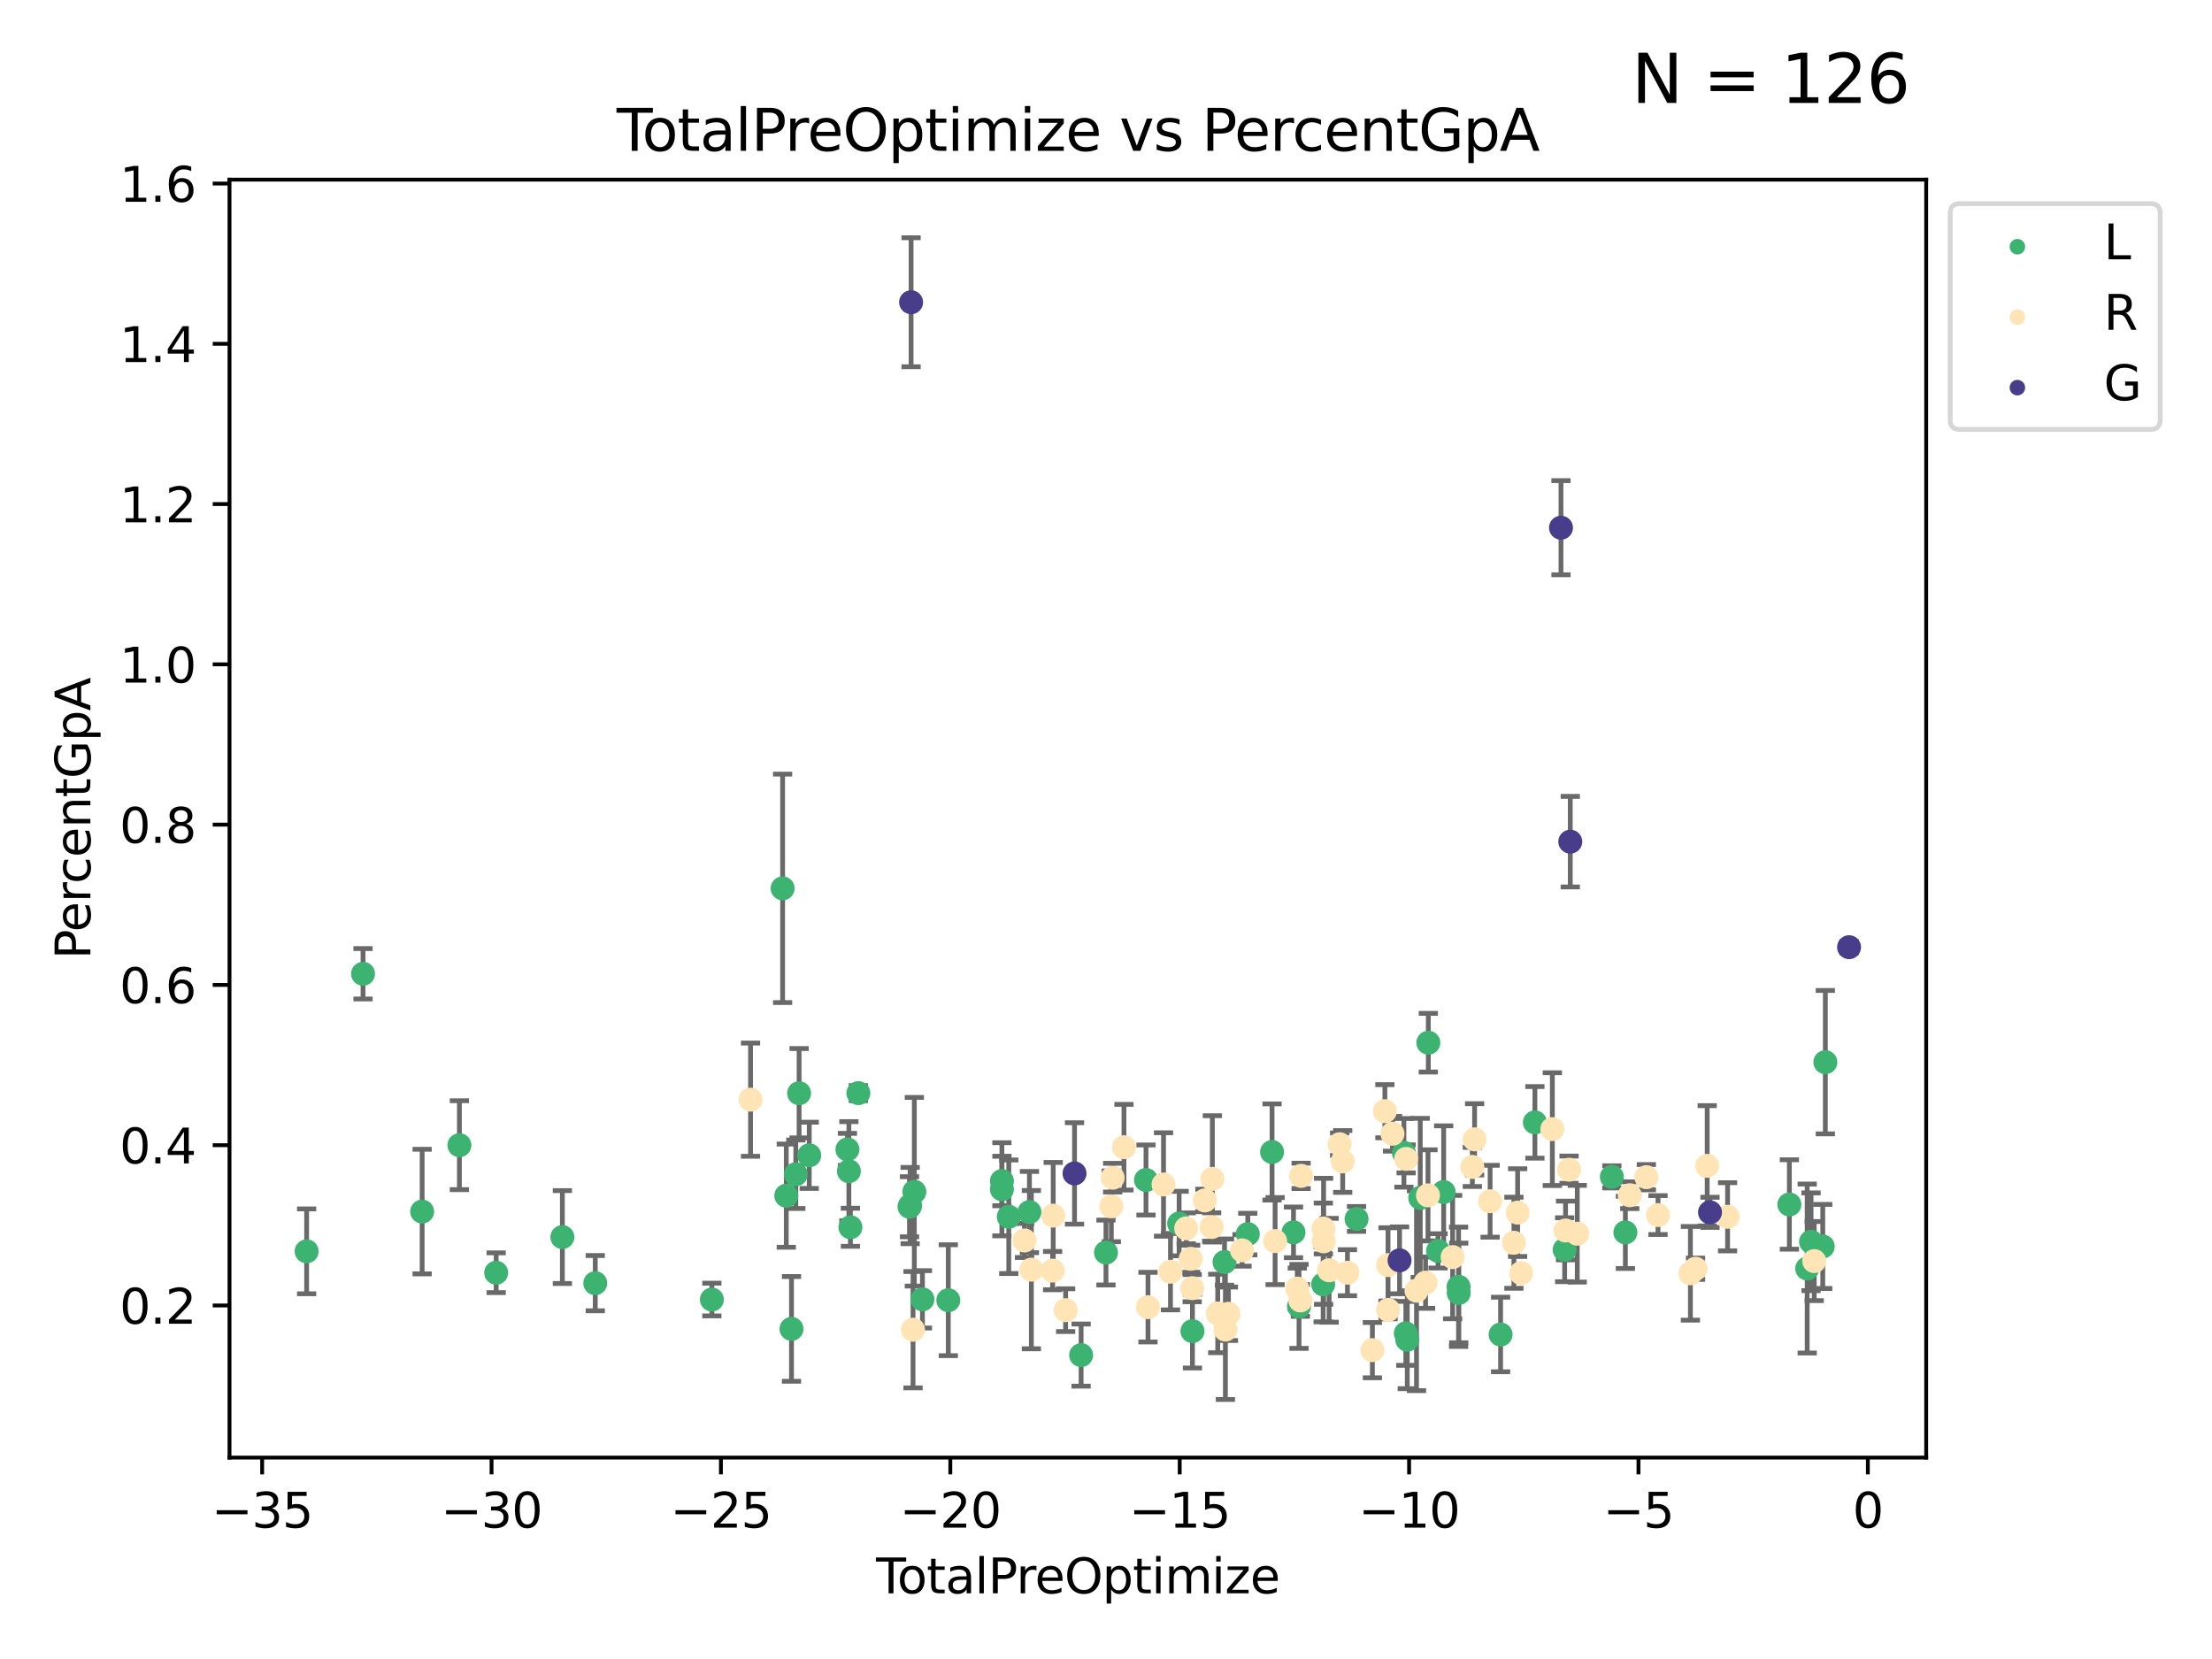 <?xml version="1.0" encoding="utf-8" standalone="no"?>
<!DOCTYPE svg PUBLIC "-//W3C//DTD SVG 1.1//EN"
  "http://www.w3.org/Graphics/SVG/1.1/DTD/svg11.dtd">
<svg xmlns:xlink="http://www.w3.org/1999/xlink" width="460.8pt" height="345.6pt" viewBox="0 0 460.8 345.6" xmlns="http://www.w3.org/2000/svg" version="1.1">
 <defs>
  <style type="text/css">*{stroke-linejoin: round; stroke-linecap: butt}</style>
 </defs>
 <g id="figure_1">
  <g id="patch_1">
   <path d="M 0 345.6 
L 460.8 345.6 
L 460.8 0 
L 0 0 
z
" style="fill: #ffffff"/>
  </g>
  <g id="axes_1">
   <g id="patch_2">
    <path d="M 47.81 303.64 
L 401.26 303.64 
L 401.26 37.423 
L 47.81 37.423 
z
" style="fill: #ffffff"/>
   </g>
   <g id="PathCollection_1">
    <defs>
     <path id="m3b937e3fa0" d="M 0 1.118 
C 0.297 1.118 0.581 1 0.791 0.791 
C 1 0.581 1.118 0.297 1.118 0 
C 1.118 -0.297 1 -0.581 0.791 -0.791 
C 0.581 -1 0.297 -1.118 0 -1.118 
C -0.297 -1.118 -0.581 -1 -0.791 -0.791 
C -1 -0.581 -1.118 -0.297 -1.118 0 
C -1.118 0.297 -1 0.581 -0.791 0.791 
C -0.581 1 -0.297 1.118 0 1.118 
z
" style="stroke: #3cb371"/>
    </defs>
    <g clip-path="url(#p34c6d97d10)">
     <use xlink:href="#m3b937e3fa0" x="63.876" y="260.675" style="fill: #3cb371; stroke: #3cb371"/>
     <use xlink:href="#m3b937e3fa0" x="75.626" y="202.854" style="fill: #3cb371; stroke: #3cb371"/>
     <use xlink:href="#m3b937e3fa0" x="87.94" y="252.393" style="fill: #3cb371; stroke: #3cb371"/>
     <use xlink:href="#m3b937e3fa0" x="95.701" y="238.564" style="fill: #3cb371; stroke: #3cb371"/>
     <use xlink:href="#m3b937e3fa0" x="103.36" y="265.132" style="fill: #3cb371; stroke: #3cb371"/>
     <use xlink:href="#m3b937e3fa0" x="117.152" y="257.703" style="fill: #3cb371; stroke: #3cb371"/>
     <use xlink:href="#m3b937e3fa0" x="124.005" y="267.306" style="fill: #3cb371; stroke: #3cb371"/>
     <use xlink:href="#m3b937e3fa0" x="148.295" y="270.716" style="fill: #3cb371; stroke: #3cb371"/>
     <use xlink:href="#m3b937e3fa0" x="163.034" y="185.059" style="fill: #3cb371; stroke: #3cb371"/>
     <use xlink:href="#m3b937e3fa0" x="163.796" y="249.077" style="fill: #3cb371; stroke: #3cb371"/>
     <use xlink:href="#m3b937e3fa0" x="164.884" y="276.832" style="fill: #3cb371; stroke: #3cb371"/>
     <use xlink:href="#m3b937e3fa0" x="165.782" y="244.618" style="fill: #3cb371; stroke: #3cb371"/>
     <use xlink:href="#m3b937e3fa0" x="166.466" y="227.735" style="fill: #3cb371; stroke: #3cb371"/>
     <use xlink:href="#m3b937e3fa0" x="168.579" y="240.672" style="fill: #3cb371; stroke: #3cb371"/>
     <use xlink:href="#m3b937e3fa0" x="176.537" y="239.444" style="fill: #3cb371; stroke: #3cb371"/>
     <use xlink:href="#m3b937e3fa0" x="176.838" y="243.98" style="fill: #3cb371; stroke: #3cb371"/>
     <use xlink:href="#m3b937e3fa0" x="177.157" y="255.658" style="fill: #3cb371; stroke: #3cb371"/>
     <use xlink:href="#m3b937e3fa0" x="178.811" y="227.716" style="fill: #3cb371; stroke: #3cb371"/>
     <use xlink:href="#m3b937e3fa0" x="189.466" y="251.389" style="fill: #3cb371; stroke: #3cb371"/>
     <use xlink:href="#m3b937e3fa0" x="189.599" y="251.138" style="fill: #3cb371; stroke: #3cb371"/>
     <use xlink:href="#m3b937e3fa0" x="190.472" y="248.265" style="fill: #3cb371; stroke: #3cb371"/>
     <use xlink:href="#m3b937e3fa0" x="192.159" y="270.675" style="fill: #3cb371; stroke: #3cb371"/>
     <use xlink:href="#m3b937e3fa0" x="197.546" y="270.858" style="fill: #3cb371; stroke: #3cb371"/>
     <use xlink:href="#m3b937e3fa0" x="208.714" y="247.749" style="fill: #3cb371; stroke: #3cb371"/>
     <use xlink:href="#m3b937e3fa0" x="208.722" y="246.024" style="fill: #3cb371; stroke: #3cb371"/>
     <use xlink:href="#m3b937e3fa0" x="210.147" y="253.47" style="fill: #3cb371; stroke: #3cb371"/>
     <use xlink:href="#m3b937e3fa0" x="214.45" y="252.496" style="fill: #3cb371; stroke: #3cb371"/>
     <use xlink:href="#m3b937e3fa0" x="225.216" y="282.29" style="fill: #3cb371; stroke: #3cb371"/>
     <use xlink:href="#m3b937e3fa0" x="230.394" y="260.927" style="fill: #3cb371; stroke: #3cb371"/>
     <use xlink:href="#m3b937e3fa0" x="238.731" y="245.814" style="fill: #3cb371; stroke: #3cb371"/>
     <use xlink:href="#m3b937e3fa0" x="245.633" y="254.886" style="fill: #3cb371; stroke: #3cb371"/>
     <use xlink:href="#m3b937e3fa0" x="248.41" y="277.299" style="fill: #3cb371; stroke: #3cb371"/>
     <use xlink:href="#m3b937e3fa0" x="255.091" y="262.911" style="fill: #3cb371; stroke: #3cb371"/>
     <use xlink:href="#m3b937e3fa0" x="259.937" y="257.081" style="fill: #3cb371; stroke: #3cb371"/>
     <use xlink:href="#m3b937e3fa0" x="264.993" y="239.978" style="fill: #3cb371; stroke: #3cb371"/>
     <use xlink:href="#m3b937e3fa0" x="269.458" y="256.724" style="fill: #3cb371; stroke: #3cb371"/>
     <use xlink:href="#m3b937e3fa0" x="270.608" y="272.145" style="fill: #3cb371; stroke: #3cb371"/>
     <use xlink:href="#m3b937e3fa0" x="275.636" y="267.558" style="fill: #3cb371; stroke: #3cb371"/>
     <use xlink:href="#m3b937e3fa0" x="282.593" y="253.926" style="fill: #3cb371; stroke: #3cb371"/>
     <use xlink:href="#m3b937e3fa0" x="292.461" y="240.159" style="fill: #3cb371; stroke: #3cb371"/>
     <use xlink:href="#m3b937e3fa0" x="292.858" y="277.763" style="fill: #3cb371; stroke: #3cb371"/>
     <use xlink:href="#m3b937e3fa0" x="293.16" y="279.088" style="fill: #3cb371; stroke: #3cb371"/>
     <use xlink:href="#m3b937e3fa0" x="295.865" y="249.538" style="fill: #3cb371; stroke: #3cb371"/>
     <use xlink:href="#m3b937e3fa0" x="297.544" y="217.213" style="fill: #3cb371; stroke: #3cb371"/>
     <use xlink:href="#m3b937e3fa0" x="299.571" y="260.582" style="fill: #3cb371; stroke: #3cb371"/>
     <use xlink:href="#m3b937e3fa0" x="300.744" y="248.321" style="fill: #3cb371; stroke: #3cb371"/>
     <use xlink:href="#m3b937e3fa0" x="303.848" y="268.061" style="fill: #3cb371; stroke: #3cb371"/>
     <use xlink:href="#m3b937e3fa0" x="303.883" y="269.347" style="fill: #3cb371; stroke: #3cb371"/>
     <use xlink:href="#m3b937e3fa0" x="312.601" y="278" style="fill: #3cb371; stroke: #3cb371"/>
     <use xlink:href="#m3b937e3fa0" x="319.748" y="233.809" style="fill: #3cb371; stroke: #3cb371"/>
     <use xlink:href="#m3b937e3fa0" x="325.945" y="260.34" style="fill: #3cb371; stroke: #3cb371"/>
     <use xlink:href="#m3b937e3fa0" x="335.783" y="245.162" style="fill: #3cb371; stroke: #3cb371"/>
     <use xlink:href="#m3b937e3fa0" x="338.598" y="256.728" style="fill: #3cb371; stroke: #3cb371"/>
     <use xlink:href="#m3b937e3fa0" x="372.758" y="250.914" style="fill: #3cb371; stroke: #3cb371"/>
     <use xlink:href="#m3b937e3fa0" x="376.471" y="264.257" style="fill: #3cb371; stroke: #3cb371"/>
     <use xlink:href="#m3b937e3fa0" x="377.273" y="258.683" style="fill: #3cb371; stroke: #3cb371"/>
     <use xlink:href="#m3b937e3fa0" x="379.714" y="259.661" style="fill: #3cb371; stroke: #3cb371"/>
     <use xlink:href="#m3b937e3fa0" x="380.252" y="221.269" style="fill: #3cb371; stroke: #3cb371"/>
    </g>
   </g>
   <g id="PathCollection_2">
    <defs>
     <path id="m72f322f60c" d="M 0 1.118 
C 0.297 1.118 0.581 1 0.791 0.791 
C 1 0.581 1.118 0.297 1.118 0 
C 1.118 -0.297 1 -0.581 0.791 -0.791 
C 0.581 -1 0.297 -1.118 0 -1.118 
C -0.297 -1.118 -0.581 -1 -0.791 -0.791 
C -1 -0.581 -1.118 -0.297 -1.118 0 
C -1.118 0.297 -1 0.581 -0.791 0.791 
C -0.581 1 -0.297 1.118 0 1.118 
z
" style="stroke: #ffe4b5"/>
    </defs>
    <g clip-path="url(#p34c6d97d10)">
     <use xlink:href="#m72f322f60c" x="156.35" y="229.081" style="fill: #ffe4b5; stroke: #ffe4b5"/>
     <use xlink:href="#m72f322f60c" x="190.202" y="277.003" style="fill: #ffe4b5; stroke: #ffe4b5"/>
     <use xlink:href="#m72f322f60c" x="213.424" y="258.414" style="fill: #ffe4b5; stroke: #ffe4b5"/>
     <use xlink:href="#m72f322f60c" x="214.853" y="264.494" style="fill: #ffe4b5; stroke: #ffe4b5"/>
     <use xlink:href="#m72f322f60c" x="219.28" y="264.691" style="fill: #ffe4b5; stroke: #ffe4b5"/>
     <use xlink:href="#m72f322f60c" x="219.403" y="253.237" style="fill: #ffe4b5; stroke: #ffe4b5"/>
     <use xlink:href="#m72f322f60c" x="221.991" y="272.93" style="fill: #ffe4b5; stroke: #ffe4b5"/>
     <use xlink:href="#m72f322f60c" x="231.508" y="251.298" style="fill: #ffe4b5; stroke: #ffe4b5"/>
     <use xlink:href="#m72f322f60c" x="231.79" y="245.333" style="fill: #ffe4b5; stroke: #ffe4b5"/>
     <use xlink:href="#m72f322f60c" x="234.142" y="238.983" style="fill: #ffe4b5; stroke: #ffe4b5"/>
     <use xlink:href="#m72f322f60c" x="239.146" y="272.306" style="fill: #ffe4b5; stroke: #ffe4b5"/>
     <use xlink:href="#m72f322f60c" x="242.384" y="246.745" style="fill: #ffe4b5; stroke: #ffe4b5"/>
     <use xlink:href="#m72f322f60c" x="243.833" y="264.921" style="fill: #ffe4b5; stroke: #ffe4b5"/>
     <use xlink:href="#m72f322f60c" x="247.105" y="255.889" style="fill: #ffe4b5; stroke: #ffe4b5"/>
     <use xlink:href="#m72f322f60c" x="248.043" y="262.23" style="fill: #ffe4b5; stroke: #ffe4b5"/>
     <use xlink:href="#m72f322f60c" x="248.355" y="268.345" style="fill: #ffe4b5; stroke: #ffe4b5"/>
     <use xlink:href="#m72f322f60c" x="250.995" y="250.069" style="fill: #ffe4b5; stroke: #ffe4b5"/>
     <use xlink:href="#m72f322f60c" x="252.413" y="255.607" style="fill: #ffe4b5; stroke: #ffe4b5"/>
     <use xlink:href="#m72f322f60c" x="252.559" y="245.582" style="fill: #ffe4b5; stroke: #ffe4b5"/>
     <use xlink:href="#m72f322f60c" x="253.677" y="273.616" style="fill: #ffe4b5; stroke: #ffe4b5"/>
     <use xlink:href="#m72f322f60c" x="255.274" y="276.977" style="fill: #ffe4b5; stroke: #ffe4b5"/>
     <use xlink:href="#m72f322f60c" x="255.907" y="273.683" style="fill: #ffe4b5; stroke: #ffe4b5"/>
     <use xlink:href="#m72f322f60c" x="258.737" y="260.474" style="fill: #ffe4b5; stroke: #ffe4b5"/>
     <use xlink:href="#m72f322f60c" x="265.63" y="258.545" style="fill: #ffe4b5; stroke: #ffe4b5"/>
     <use xlink:href="#m72f322f60c" x="270.254" y="268.44" style="fill: #ffe4b5; stroke: #ffe4b5"/>
     <use xlink:href="#m72f322f60c" x="270.891" y="270.902" style="fill: #ffe4b5; stroke: #ffe4b5"/>
     <use xlink:href="#m72f322f60c" x="271.045" y="244.954" style="fill: #ffe4b5; stroke: #ffe4b5"/>
     <use xlink:href="#m72f322f60c" x="275.679" y="255.922" style="fill: #ffe4b5; stroke: #ffe4b5"/>
     <use xlink:href="#m72f322f60c" x="275.727" y="258.588" style="fill: #ffe4b5; stroke: #ffe4b5"/>
     <use xlink:href="#m72f322f60c" x="276.877" y="264.62" style="fill: #ffe4b5; stroke: #ffe4b5"/>
     <use xlink:href="#m72f322f60c" x="279.074" y="238.36" style="fill: #ffe4b5; stroke: #ffe4b5"/>
     <use xlink:href="#m72f322f60c" x="279.709" y="241.951" style="fill: #ffe4b5; stroke: #ffe4b5"/>
     <use xlink:href="#m72f322f60c" x="280.696" y="265.129" style="fill: #ffe4b5; stroke: #ffe4b5"/>
     <use xlink:href="#m72f322f60c" x="285.896" y="281.259" style="fill: #ffe4b5; stroke: #ffe4b5"/>
     <use xlink:href="#m72f322f60c" x="288.497" y="231.483" style="fill: #ffe4b5; stroke: #ffe4b5"/>
     <use xlink:href="#m72f322f60c" x="289.149" y="263.543" style="fill: #ffe4b5; stroke: #ffe4b5"/>
     <use xlink:href="#m72f322f60c" x="289.168" y="272.878" style="fill: #ffe4b5; stroke: #ffe4b5"/>
     <use xlink:href="#m72f322f60c" x="290.084" y="236.18" style="fill: #ffe4b5; stroke: #ffe4b5"/>
     <use xlink:href="#m72f322f60c" x="292.923" y="241.414" style="fill: #ffe4b5; stroke: #ffe4b5"/>
     <use xlink:href="#m72f322f60c" x="295.085" y="268.88" style="fill: #ffe4b5; stroke: #ffe4b5"/>
     <use xlink:href="#m72f322f60c" x="296.973" y="267.202" style="fill: #ffe4b5; stroke: #ffe4b5"/>
     <use xlink:href="#m72f322f60c" x="297.476" y="249.015" style="fill: #ffe4b5; stroke: #ffe4b5"/>
     <use xlink:href="#m72f322f60c" x="302.61" y="261.877" style="fill: #ffe4b5; stroke: #ffe4b5"/>
     <use xlink:href="#m72f322f60c" x="306.716" y="243.094" style="fill: #ffe4b5; stroke: #ffe4b5"/>
     <use xlink:href="#m72f322f60c" x="307.186" y="237.345" style="fill: #ffe4b5; stroke: #ffe4b5"/>
     <use xlink:href="#m72f322f60c" x="310.418" y="250.242" style="fill: #ffe4b5; stroke: #ffe4b5"/>
     <use xlink:href="#m72f322f60c" x="315.375" y="258.887" style="fill: #ffe4b5; stroke: #ffe4b5"/>
     <use xlink:href="#m72f322f60c" x="316.151" y="252.608" style="fill: #ffe4b5; stroke: #ffe4b5"/>
     <use xlink:href="#m72f322f60c" x="316.877" y="265.204" style="fill: #ffe4b5; stroke: #ffe4b5"/>
     <use xlink:href="#m72f322f60c" x="323.382" y="235.217" style="fill: #ffe4b5; stroke: #ffe4b5"/>
     <use xlink:href="#m72f322f60c" x="326.132" y="256.333" style="fill: #ffe4b5; stroke: #ffe4b5"/>
     <use xlink:href="#m72f322f60c" x="326.861" y="243.67" style="fill: #ffe4b5; stroke: #ffe4b5"/>
     <use xlink:href="#m72f322f60c" x="328.569" y="257.004" style="fill: #ffe4b5; stroke: #ffe4b5"/>
     <use xlink:href="#m72f322f60c" x="339.507" y="248.988" style="fill: #ffe4b5; stroke: #ffe4b5"/>
     <use xlink:href="#m72f322f60c" x="342.966" y="245.227" style="fill: #ffe4b5; stroke: #ffe4b5"/>
     <use xlink:href="#m72f322f60c" x="345.392" y="253.118" style="fill: #ffe4b5; stroke: #ffe4b5"/>
     <use xlink:href="#m72f322f60c" x="352.142" y="265.255" style="fill: #ffe4b5; stroke: #ffe4b5"/>
     <use xlink:href="#m72f322f60c" x="353.213" y="264.3" style="fill: #ffe4b5; stroke: #ffe4b5"/>
     <use xlink:href="#m72f322f60c" x="355.639" y="242.858" style="fill: #ffe4b5; stroke: #ffe4b5"/>
     <use xlink:href="#m72f322f60c" x="359.886" y="253.479" style="fill: #ffe4b5; stroke: #ffe4b5"/>
     <use xlink:href="#m72f322f60c" x="377.939" y="262.708" style="fill: #ffe4b5; stroke: #ffe4b5"/>
    </g>
   </g>
   <g id="PathCollection_3">
    <defs>
     <path id="mdb049db7ae" d="M 0 1.118 
C 0.297 1.118 0.581 1 0.791 0.791 
C 1 0.581 1.118 0.297 1.118 0 
C 1.118 -0.297 1 -0.581 0.791 -0.791 
C 0.581 -1 0.297 -1.118 0 -1.118 
C -0.297 -1.118 -0.581 -1 -0.791 -0.791 
C -1 -0.581 -1.118 -0.297 -1.118 0 
C -1.118 0.297 -1 0.581 -0.791 0.791 
C -0.581 1 -0.297 1.118 0 1.118 
z
" style="stroke: #483d8b"/>
    </defs>
    <g clip-path="url(#p34c6d97d10)">
     <use xlink:href="#mdb049db7ae" x="189.797" y="62.963" style="fill: #483d8b; stroke: #483d8b"/>
     <use xlink:href="#mdb049db7ae" x="223.843" y="244.448" style="fill: #483d8b; stroke: #483d8b"/>
     <use xlink:href="#mdb049db7ae" x="291.553" y="262.552" style="fill: #483d8b; stroke: #483d8b"/>
     <use xlink:href="#mdb049db7ae" x="325.183" y="109.933" style="fill: #483d8b; stroke: #483d8b"/>
     <use xlink:href="#mdb049db7ae" x="327.117" y="175.335" style="fill: #483d8b; stroke: #483d8b"/>
     <use xlink:href="#mdb049db7ae" x="356.224" y="252.553" style="fill: #483d8b; stroke: #483d8b"/>
     <use xlink:href="#mdb049db7ae" x="385.194" y="197.318" style="fill: #483d8b; stroke: #483d8b"/>
    </g>
   </g>
   <g id="matplotlib.axis_1">
    <g id="xtick_1">
     <g id="line2d_1">
      <defs>
       <path id="m72d6998c04" d="M 0 0 
L 0 3.5 
" style="stroke: #000000; stroke-width: 0.8"/>
      </defs>
      <g>
       <use xlink:href="#m72d6998c04" x="54.611" y="303.64" style="stroke: #000000; stroke-width: 0.8"/>
      </g>
     </g>
     <g id="text_1">
      <!-- −35 -->
      <g transform="translate(44.059 318.238)scale(0.1 -0.1)">
       <defs>
        <path id="DejaVuSans-2212" d="M 678 2272 
L 4684 2272 
L 4684 1741 
L 678 1741 
L 678 2272 
z
" transform="scale(0.016)"/>
        <path id="DejaVuSans-33" d="M 2597 2516 
Q 3050 2419 3304 2112 
Q 3559 1806 3559 1356 
Q 3559 666 3084 287 
Q 2609 -91 1734 -91 
Q 1441 -91 1130 -33 
Q 819 25 488 141 
L 488 750 
Q 750 597 1062 519 
Q 1375 441 1716 441 
Q 2309 441 2620 675 
Q 2931 909 2931 1356 
Q 2931 1769 2642 2001 
Q 2353 2234 1838 2234 
L 1294 2234 
L 1294 2753 
L 1863 2753 
Q 2328 2753 2575 2939 
Q 2822 3125 2822 3475 
Q 2822 3834 2567 4026 
Q 2313 4219 1838 4219 
Q 1578 4219 1281 4162 
Q 984 4106 628 3988 
L 628 4550 
Q 988 4650 1302 4700 
Q 1616 4750 1894 4750 
Q 2613 4750 3031 4423 
Q 3450 4097 3450 3541 
Q 3450 3153 3228 2886 
Q 3006 2619 2597 2516 
z
" transform="scale(0.016)"/>
        <path id="DejaVuSans-35" d="M 691 4666 
L 3169 4666 
L 3169 4134 
L 1269 4134 
L 1269 2991 
Q 1406 3038 1543 3061 
Q 1681 3084 1819 3084 
Q 2600 3084 3056 2656 
Q 3513 2228 3513 1497 
Q 3513 744 3044 326 
Q 2575 -91 1722 -91 
Q 1428 -91 1123 -41 
Q 819 9 494 109 
L 494 744 
Q 775 591 1075 516 
Q 1375 441 1709 441 
Q 2250 441 2565 725 
Q 2881 1009 2881 1497 
Q 2881 1984 2565 2268 
Q 2250 2553 1709 2553 
Q 1456 2553 1204 2497 
Q 953 2441 691 2322 
L 691 4666 
z
" transform="scale(0.016)"/>
       </defs>
       <use xlink:href="#DejaVuSans-2212"/>
       <use xlink:href="#DejaVuSans-33" x="83.789"/>
       <use xlink:href="#DejaVuSans-35" x="147.412"/>
      </g>
     </g>
    </g>
    <g id="xtick_2">
     <g id="line2d_2">
      <g>
       <use xlink:href="#m72d6998c04" x="102.397" y="303.64" style="stroke: #000000; stroke-width: 0.8"/>
      </g>
     </g>
     <g id="text_2">
      <!-- −30 -->
      <g transform="translate(91.844 318.238)scale(0.1 -0.1)">
       <defs>
        <path id="DejaVuSans-30" d="M 2034 4250 
Q 1547 4250 1301 3770 
Q 1056 3291 1056 2328 
Q 1056 1369 1301 889 
Q 1547 409 2034 409 
Q 2525 409 2770 889 
Q 3016 1369 3016 2328 
Q 3016 3291 2770 3770 
Q 2525 4250 2034 4250 
z
M 2034 4750 
Q 2819 4750 3233 4129 
Q 3647 3509 3647 2328 
Q 3647 1150 3233 529 
Q 2819 -91 2034 -91 
Q 1250 -91 836 529 
Q 422 1150 422 2328 
Q 422 3509 836 4129 
Q 1250 4750 2034 4750 
z
" transform="scale(0.016)"/>
       </defs>
       <use xlink:href="#DejaVuSans-2212"/>
       <use xlink:href="#DejaVuSans-33" x="83.789"/>
       <use xlink:href="#DejaVuSans-30" x="147.412"/>
      </g>
     </g>
    </g>
    <g id="xtick_3">
     <g id="line2d_3">
      <g>
       <use xlink:href="#m72d6998c04" x="150.182" y="303.64" style="stroke: #000000; stroke-width: 0.8"/>
      </g>
     </g>
     <g id="text_3">
      <!-- −25 -->
      <g transform="translate(139.63 318.238)scale(0.1 -0.1)">
       <defs>
        <path id="DejaVuSans-32" d="M 1228 531 
L 3431 531 
L 3431 0 
L 469 0 
L 469 531 
Q 828 903 1448 1529 
Q 2069 2156 2228 2338 
Q 2531 2678 2651 2914 
Q 2772 3150 2772 3378 
Q 2772 3750 2511 3984 
Q 2250 4219 1831 4219 
Q 1534 4219 1204 4116 
Q 875 4013 500 3803 
L 500 4441 
Q 881 4594 1212 4672 
Q 1544 4750 1819 4750 
Q 2544 4750 2975 4387 
Q 3406 4025 3406 3419 
Q 3406 3131 3298 2873 
Q 3191 2616 2906 2266 
Q 2828 2175 2409 1742 
Q 1991 1309 1228 531 
z
" transform="scale(0.016)"/>
       </defs>
       <use xlink:href="#DejaVuSans-2212"/>
       <use xlink:href="#DejaVuSans-32" x="83.789"/>
       <use xlink:href="#DejaVuSans-35" x="147.412"/>
      </g>
     </g>
    </g>
    <g id="xtick_4">
     <g id="line2d_4">
      <g>
       <use xlink:href="#m72d6998c04" x="197.968" y="303.64" style="stroke: #000000; stroke-width: 0.8"/>
      </g>
     </g>
     <g id="text_4">
      <!-- −20 -->
      <g transform="translate(187.416 318.238)scale(0.1 -0.1)">
       <use xlink:href="#DejaVuSans-2212"/>
       <use xlink:href="#DejaVuSans-32" x="83.789"/>
       <use xlink:href="#DejaVuSans-30" x="147.412"/>
      </g>
     </g>
    </g>
    <g id="xtick_5">
     <g id="line2d_5">
      <g>
       <use xlink:href="#m72d6998c04" x="245.753" y="303.64" style="stroke: #000000; stroke-width: 0.8"/>
      </g>
     </g>
     <g id="text_5">
      <!-- −15 -->
      <g transform="translate(235.201 318.238)scale(0.1 -0.1)">
       <defs>
        <path id="DejaVuSans-31" d="M 794 531 
L 1825 531 
L 1825 4091 
L 703 3866 
L 703 4441 
L 1819 4666 
L 2450 4666 
L 2450 531 
L 3481 531 
L 3481 0 
L 794 0 
L 794 531 
z
" transform="scale(0.016)"/>
       </defs>
       <use xlink:href="#DejaVuSans-2212"/>
       <use xlink:href="#DejaVuSans-31" x="83.789"/>
       <use xlink:href="#DejaVuSans-35" x="147.412"/>
      </g>
     </g>
    </g>
    <g id="xtick_6">
     <g id="line2d_6">
      <g>
       <use xlink:href="#m72d6998c04" x="293.539" y="303.64" style="stroke: #000000; stroke-width: 0.8"/>
      </g>
     </g>
     <g id="text_6">
      <!-- −10 -->
      <g transform="translate(282.987 318.238)scale(0.1 -0.1)">
       <use xlink:href="#DejaVuSans-2212"/>
       <use xlink:href="#DejaVuSans-31" x="83.789"/>
       <use xlink:href="#DejaVuSans-30" x="147.412"/>
      </g>
     </g>
    </g>
    <g id="xtick_7">
     <g id="line2d_7">
      <g>
       <use xlink:href="#m72d6998c04" x="341.324" y="303.64" style="stroke: #000000; stroke-width: 0.8"/>
      </g>
     </g>
     <g id="text_7">
      <!-- −5 -->
      <g transform="translate(333.953 318.238)scale(0.1 -0.1)">
       <use xlink:href="#DejaVuSans-2212"/>
       <use xlink:href="#DejaVuSans-35" x="83.789"/>
      </g>
     </g>
    </g>
    <g id="xtick_8">
     <g id="line2d_8">
      <g>
       <use xlink:href="#m72d6998c04" x="389.11" y="303.64" style="stroke: #000000; stroke-width: 0.8"/>
      </g>
     </g>
     <g id="text_8">
      <!-- 0 -->
      <g transform="translate(385.929 318.238)scale(0.1 -0.1)">
       <use xlink:href="#DejaVuSans-30"/>
      </g>
     </g>
    </g>
    <g id="text_9">
     <!-- TotalPreOptimize -->
     <g transform="translate(182.492 331.917)scale(0.1 -0.1)">
      <defs>
       <path id="DejaVuSans-54" d="M -19 4666 
L 3928 4666 
L 3928 4134 
L 2272 4134 
L 2272 0 
L 1638 0 
L 1638 4134 
L -19 4134 
L -19 4666 
z
" transform="scale(0.016)"/>
       <path id="DejaVuSans-6f" d="M 1959 3097 
Q 1497 3097 1228 2736 
Q 959 2375 959 1747 
Q 959 1119 1226 758 
Q 1494 397 1959 397 
Q 2419 397 2687 759 
Q 2956 1122 2956 1747 
Q 2956 2369 2687 2733 
Q 2419 3097 1959 3097 
z
M 1959 3584 
Q 2709 3584 3137 3096 
Q 3566 2609 3566 1747 
Q 3566 888 3137 398 
Q 2709 -91 1959 -91 
Q 1206 -91 779 398 
Q 353 888 353 1747 
Q 353 2609 779 3096 
Q 1206 3584 1959 3584 
z
" transform="scale(0.016)"/>
       <path id="DejaVuSans-74" d="M 1172 4494 
L 1172 3500 
L 2356 3500 
L 2356 3053 
L 1172 3053 
L 1172 1153 
Q 1172 725 1289 603 
Q 1406 481 1766 481 
L 2356 481 
L 2356 0 
L 1766 0 
Q 1100 0 847 248 
Q 594 497 594 1153 
L 594 3053 
L 172 3053 
L 172 3500 
L 594 3500 
L 594 4494 
L 1172 4494 
z
" transform="scale(0.016)"/>
       <path id="DejaVuSans-61" d="M 2194 1759 
Q 1497 1759 1228 1600 
Q 959 1441 959 1056 
Q 959 750 1161 570 
Q 1363 391 1709 391 
Q 2188 391 2477 730 
Q 2766 1069 2766 1631 
L 2766 1759 
L 2194 1759 
z
M 3341 1997 
L 3341 0 
L 2766 0 
L 2766 531 
Q 2569 213 2275 61 
Q 1981 -91 1556 -91 
Q 1019 -91 701 211 
Q 384 513 384 1019 
Q 384 1609 779 1909 
Q 1175 2209 1959 2209 
L 2766 2209 
L 2766 2266 
Q 2766 2663 2505 2880 
Q 2244 3097 1772 3097 
Q 1472 3097 1187 3025 
Q 903 2953 641 2809 
L 641 3341 
Q 956 3463 1253 3523 
Q 1550 3584 1831 3584 
Q 2591 3584 2966 3190 
Q 3341 2797 3341 1997 
z
" transform="scale(0.016)"/>
       <path id="DejaVuSans-6c" d="M 603 4863 
L 1178 4863 
L 1178 0 
L 603 0 
L 603 4863 
z
" transform="scale(0.016)"/>
       <path id="DejaVuSans-50" d="M 1259 4147 
L 1259 2394 
L 2053 2394 
Q 2494 2394 2734 2622 
Q 2975 2850 2975 3272 
Q 2975 3691 2734 3919 
Q 2494 4147 2053 4147 
L 1259 4147 
z
M 628 4666 
L 2053 4666 
Q 2838 4666 3239 4311 
Q 3641 3956 3641 3272 
Q 3641 2581 3239 2228 
Q 2838 1875 2053 1875 
L 1259 1875 
L 1259 0 
L 628 0 
L 628 4666 
z
" transform="scale(0.016)"/>
       <path id="DejaVuSans-72" d="M 2631 2963 
Q 2534 3019 2420 3045 
Q 2306 3072 2169 3072 
Q 1681 3072 1420 2755 
Q 1159 2438 1159 1844 
L 1159 0 
L 581 0 
L 581 3500 
L 1159 3500 
L 1159 2956 
Q 1341 3275 1631 3429 
Q 1922 3584 2338 3584 
Q 2397 3584 2469 3576 
Q 2541 3569 2628 3553 
L 2631 2963 
z
" transform="scale(0.016)"/>
       <path id="DejaVuSans-65" d="M 3597 1894 
L 3597 1613 
L 953 1613 
Q 991 1019 1311 708 
Q 1631 397 2203 397 
Q 2534 397 2845 478 
Q 3156 559 3463 722 
L 3463 178 
Q 3153 47 2828 -22 
Q 2503 -91 2169 -91 
Q 1331 -91 842 396 
Q 353 884 353 1716 
Q 353 2575 817 3079 
Q 1281 3584 2069 3584 
Q 2775 3584 3186 3129 
Q 3597 2675 3597 1894 
z
M 3022 2063 
Q 3016 2534 2758 2815 
Q 2500 3097 2075 3097 
Q 1594 3097 1305 2825 
Q 1016 2553 972 2059 
L 3022 2063 
z
" transform="scale(0.016)"/>
       <path id="DejaVuSans-4f" d="M 2522 4238 
Q 1834 4238 1429 3725 
Q 1025 3213 1025 2328 
Q 1025 1447 1429 934 
Q 1834 422 2522 422 
Q 3209 422 3611 934 
Q 4013 1447 4013 2328 
Q 4013 3213 3611 3725 
Q 3209 4238 2522 4238 
z
M 2522 4750 
Q 3503 4750 4090 4092 
Q 4678 3434 4678 2328 
Q 4678 1225 4090 567 
Q 3503 -91 2522 -91 
Q 1538 -91 948 565 
Q 359 1222 359 2328 
Q 359 3434 948 4092 
Q 1538 4750 2522 4750 
z
" transform="scale(0.016)"/>
       <path id="DejaVuSans-70" d="M 1159 525 
L 1159 -1331 
L 581 -1331 
L 581 3500 
L 1159 3500 
L 1159 2969 
Q 1341 3281 1617 3432 
Q 1894 3584 2278 3584 
Q 2916 3584 3314 3078 
Q 3713 2572 3713 1747 
Q 3713 922 3314 415 
Q 2916 -91 2278 -91 
Q 1894 -91 1617 61 
Q 1341 213 1159 525 
z
M 3116 1747 
Q 3116 2381 2855 2742 
Q 2594 3103 2138 3103 
Q 1681 3103 1420 2742 
Q 1159 2381 1159 1747 
Q 1159 1113 1420 752 
Q 1681 391 2138 391 
Q 2594 391 2855 752 
Q 3116 1113 3116 1747 
z
" transform="scale(0.016)"/>
       <path id="DejaVuSans-69" d="M 603 3500 
L 1178 3500 
L 1178 0 
L 603 0 
L 603 3500 
z
M 603 4863 
L 1178 4863 
L 1178 4134 
L 603 4134 
L 603 4863 
z
" transform="scale(0.016)"/>
       <path id="DejaVuSans-6d" d="M 3328 2828 
Q 3544 3216 3844 3400 
Q 4144 3584 4550 3584 
Q 5097 3584 5394 3201 
Q 5691 2819 5691 2113 
L 5691 0 
L 5113 0 
L 5113 2094 
Q 5113 2597 4934 2840 
Q 4756 3084 4391 3084 
Q 3944 3084 3684 2787 
Q 3425 2491 3425 1978 
L 3425 0 
L 2847 0 
L 2847 2094 
Q 2847 2600 2669 2842 
Q 2491 3084 2119 3084 
Q 1678 3084 1418 2786 
Q 1159 2488 1159 1978 
L 1159 0 
L 581 0 
L 581 3500 
L 1159 3500 
L 1159 2956 
Q 1356 3278 1631 3431 
Q 1906 3584 2284 3584 
Q 2666 3584 2933 3390 
Q 3200 3197 3328 2828 
z
" transform="scale(0.016)"/>
       <path id="DejaVuSans-7a" d="M 353 3500 
L 3084 3500 
L 3084 2975 
L 922 459 
L 3084 459 
L 3084 0 
L 275 0 
L 275 525 
L 2438 3041 
L 353 3041 
L 353 3500 
z
" transform="scale(0.016)"/>
      </defs>
      <use xlink:href="#DejaVuSans-54"/>
      <use xlink:href="#DejaVuSans-6f" x="44.084"/>
      <use xlink:href="#DejaVuSans-74" x="105.266"/>
      <use xlink:href="#DejaVuSans-61" x="144.475"/>
      <use xlink:href="#DejaVuSans-6c" x="205.754"/>
      <use xlink:href="#DejaVuSans-50" x="233.537"/>
      <use xlink:href="#DejaVuSans-72" x="292.09"/>
      <use xlink:href="#DejaVuSans-65" x="330.953"/>
      <use xlink:href="#DejaVuSans-4f" x="392.477"/>
      <use xlink:href="#DejaVuSans-70" x="471.188"/>
      <use xlink:href="#DejaVuSans-74" x="534.664"/>
      <use xlink:href="#DejaVuSans-69" x="573.873"/>
      <use xlink:href="#DejaVuSans-6d" x="601.656"/>
      <use xlink:href="#DejaVuSans-69" x="699.068"/>
      <use xlink:href="#DejaVuSans-7a" x="726.852"/>
      <use xlink:href="#DejaVuSans-65" x="779.342"/>
     </g>
    </g>
   </g>
   <g id="matplotlib.axis_2">
    <g id="ytick_1">
     <g id="line2d_9">
      <defs>
       <path id="mb4324b201b" d="M 0 0 
L -3.5 0 
" style="stroke: #000000; stroke-width: 0.8"/>
      </defs>
      <g>
       <use xlink:href="#mb4324b201b" x="47.81" y="271.95" style="stroke: #000000; stroke-width: 0.8"/>
      </g>
     </g>
     <g id="text_10">
      <!-- 0.2 -->
      <g transform="translate(24.907 275.749)scale(0.1 -0.1)">
       <defs>
        <path id="DejaVuSans-2e" d="M 684 794 
L 1344 794 
L 1344 0 
L 684 0 
L 684 794 
z
" transform="scale(0.016)"/>
       </defs>
       <use xlink:href="#DejaVuSans-30"/>
       <use xlink:href="#DejaVuSans-2e" x="63.623"/>
       <use xlink:href="#DejaVuSans-32" x="95.41"/>
      </g>
     </g>
    </g>
    <g id="ytick_2">
     <g id="line2d_10">
      <g>
       <use xlink:href="#mb4324b201b" x="47.81" y="238.562" style="stroke: #000000; stroke-width: 0.8"/>
      </g>
     </g>
     <g id="text_11">
      <!-- 0.4 -->
      <g transform="translate(24.907 242.361)scale(0.1 -0.1)">
       <defs>
        <path id="DejaVuSans-34" d="M 2419 4116 
L 825 1625 
L 2419 1625 
L 2419 4116 
z
M 2253 4666 
L 3047 4666 
L 3047 1625 
L 3713 1625 
L 3713 1100 
L 3047 1100 
L 3047 0 
L 2419 0 
L 2419 1100 
L 313 1100 
L 313 1709 
L 2253 4666 
z
" transform="scale(0.016)"/>
       </defs>
       <use xlink:href="#DejaVuSans-30"/>
       <use xlink:href="#DejaVuSans-2e" x="63.623"/>
       <use xlink:href="#DejaVuSans-34" x="95.41"/>
      </g>
     </g>
    </g>
    <g id="ytick_3">
     <g id="line2d_11">
      <g>
       <use xlink:href="#mb4324b201b" x="47.81" y="205.174" style="stroke: #000000; stroke-width: 0.8"/>
      </g>
     </g>
     <g id="text_12">
      <!-- 0.6 -->
      <g transform="translate(24.907 208.973)scale(0.1 -0.1)">
       <defs>
        <path id="DejaVuSans-36" d="M 2113 2584 
Q 1688 2584 1439 2293 
Q 1191 2003 1191 1497 
Q 1191 994 1439 701 
Q 1688 409 2113 409 
Q 2538 409 2786 701 
Q 3034 994 3034 1497 
Q 3034 2003 2786 2293 
Q 2538 2584 2113 2584 
z
M 3366 4563 
L 3366 3988 
Q 3128 4100 2886 4159 
Q 2644 4219 2406 4219 
Q 1781 4219 1451 3797 
Q 1122 3375 1075 2522 
Q 1259 2794 1537 2939 
Q 1816 3084 2150 3084 
Q 2853 3084 3261 2657 
Q 3669 2231 3669 1497 
Q 3669 778 3244 343 
Q 2819 -91 2113 -91 
Q 1303 -91 875 529 
Q 447 1150 447 2328 
Q 447 3434 972 4092 
Q 1497 4750 2381 4750 
Q 2619 4750 2861 4703 
Q 3103 4656 3366 4563 
z
" transform="scale(0.016)"/>
       </defs>
       <use xlink:href="#DejaVuSans-30"/>
       <use xlink:href="#DejaVuSans-2e" x="63.623"/>
       <use xlink:href="#DejaVuSans-36" x="95.41"/>
      </g>
     </g>
    </g>
    <g id="ytick_4">
     <g id="line2d_12">
      <g>
       <use xlink:href="#mb4324b201b" x="47.81" y="171.786" style="stroke: #000000; stroke-width: 0.8"/>
      </g>
     </g>
     <g id="text_13">
      <!-- 0.8 -->
      <g transform="translate(24.907 175.585)scale(0.1 -0.1)">
       <defs>
        <path id="DejaVuSans-38" d="M 2034 2216 
Q 1584 2216 1326 1975 
Q 1069 1734 1069 1313 
Q 1069 891 1326 650 
Q 1584 409 2034 409 
Q 2484 409 2743 651 
Q 3003 894 3003 1313 
Q 3003 1734 2745 1975 
Q 2488 2216 2034 2216 
z
M 1403 2484 
Q 997 2584 770 2862 
Q 544 3141 544 3541 
Q 544 4100 942 4425 
Q 1341 4750 2034 4750 
Q 2731 4750 3128 4425 
Q 3525 4100 3525 3541 
Q 3525 3141 3298 2862 
Q 3072 2584 2669 2484 
Q 3125 2378 3379 2068 
Q 3634 1759 3634 1313 
Q 3634 634 3220 271 
Q 2806 -91 2034 -91 
Q 1263 -91 848 271 
Q 434 634 434 1313 
Q 434 1759 690 2068 
Q 947 2378 1403 2484 
z
M 1172 3481 
Q 1172 3119 1398 2916 
Q 1625 2713 2034 2713 
Q 2441 2713 2670 2916 
Q 2900 3119 2900 3481 
Q 2900 3844 2670 4047 
Q 2441 4250 2034 4250 
Q 1625 4250 1398 4047 
Q 1172 3844 1172 3481 
z
" transform="scale(0.016)"/>
       </defs>
       <use xlink:href="#DejaVuSans-30"/>
       <use xlink:href="#DejaVuSans-2e" x="63.623"/>
       <use xlink:href="#DejaVuSans-38" x="95.41"/>
      </g>
     </g>
    </g>
    <g id="ytick_5">
     <g id="line2d_13">
      <g>
       <use xlink:href="#mb4324b201b" x="47.81" y="138.398" style="stroke: #000000; stroke-width: 0.8"/>
      </g>
     </g>
     <g id="text_14">
      <!-- 1.0 -->
      <g transform="translate(24.907 142.197)scale(0.1 -0.1)">
       <use xlink:href="#DejaVuSans-31"/>
       <use xlink:href="#DejaVuSans-2e" x="63.623"/>
       <use xlink:href="#DejaVuSans-30" x="95.41"/>
      </g>
     </g>
    </g>
    <g id="ytick_6">
     <g id="line2d_14">
      <g>
       <use xlink:href="#mb4324b201b" x="47.81" y="105.01" style="stroke: #000000; stroke-width: 0.8"/>
      </g>
     </g>
     <g id="text_15">
      <!-- 1.2 -->
      <g transform="translate(24.907 108.809)scale(0.1 -0.1)">
       <use xlink:href="#DejaVuSans-31"/>
       <use xlink:href="#DejaVuSans-2e" x="63.623"/>
       <use xlink:href="#DejaVuSans-32" x="95.41"/>
      </g>
     </g>
    </g>
    <g id="ytick_7">
     <g id="line2d_15">
      <g>
       <use xlink:href="#mb4324b201b" x="47.81" y="71.622" style="stroke: #000000; stroke-width: 0.8"/>
      </g>
     </g>
     <g id="text_16">
      <!-- 1.4 -->
      <g transform="translate(24.907 75.421)scale(0.1 -0.1)">
       <use xlink:href="#DejaVuSans-31"/>
       <use xlink:href="#DejaVuSans-2e" x="63.623"/>
       <use xlink:href="#DejaVuSans-34" x="95.41"/>
      </g>
     </g>
    </g>
    <g id="ytick_8">
     <g id="line2d_16">
      <g>
       <use xlink:href="#mb4324b201b" x="47.81" y="38.234" style="stroke: #000000; stroke-width: 0.8"/>
      </g>
     </g>
     <g id="text_17">
      <!-- 1.6 -->
      <g transform="translate(24.907 42.034)scale(0.1 -0.1)">
       <use xlink:href="#DejaVuSans-31"/>
       <use xlink:href="#DejaVuSans-2e" x="63.623"/>
       <use xlink:href="#DejaVuSans-36" x="95.41"/>
      </g>
     </g>
    </g>
    <g id="text_18">
     <!-- PercentGpA -->
     <g transform="translate(18.827 199.808)rotate(-90)scale(0.1 -0.1)">
      <defs>
       <path id="DejaVuSans-63" d="M 3122 3366 
L 3122 2828 
Q 2878 2963 2633 3030 
Q 2388 3097 2138 3097 
Q 1578 3097 1268 2742 
Q 959 2388 959 1747 
Q 959 1106 1268 751 
Q 1578 397 2138 397 
Q 2388 397 2633 464 
Q 2878 531 3122 666 
L 3122 134 
Q 2881 22 2623 -34 
Q 2366 -91 2075 -91 
Q 1284 -91 818 406 
Q 353 903 353 1747 
Q 353 2603 823 3093 
Q 1294 3584 2113 3584 
Q 2378 3584 2631 3529 
Q 2884 3475 3122 3366 
z
" transform="scale(0.016)"/>
       <path id="DejaVuSans-6e" d="M 3513 2113 
L 3513 0 
L 2938 0 
L 2938 2094 
Q 2938 2591 2744 2837 
Q 2550 3084 2163 3084 
Q 1697 3084 1428 2787 
Q 1159 2491 1159 1978 
L 1159 0 
L 581 0 
L 581 3500 
L 1159 3500 
L 1159 2956 
Q 1366 3272 1645 3428 
Q 1925 3584 2291 3584 
Q 2894 3584 3203 3211 
Q 3513 2838 3513 2113 
z
" transform="scale(0.016)"/>
       <path id="DejaVuSans-47" d="M 3809 666 
L 3809 1919 
L 2778 1919 
L 2778 2438 
L 4434 2438 
L 4434 434 
Q 4069 175 3628 42 
Q 3188 -91 2688 -91 
Q 1594 -91 976 548 
Q 359 1188 359 2328 
Q 359 3472 976 4111 
Q 1594 4750 2688 4750 
Q 3144 4750 3555 4637 
Q 3966 4525 4313 4306 
L 4313 3634 
Q 3963 3931 3569 4081 
Q 3175 4231 2741 4231 
Q 1884 4231 1454 3753 
Q 1025 3275 1025 2328 
Q 1025 1384 1454 906 
Q 1884 428 2741 428 
Q 3075 428 3337 486 
Q 3600 544 3809 666 
z
" transform="scale(0.016)"/>
       <path id="DejaVuSans-41" d="M 2188 4044 
L 1331 1722 
L 3047 1722 
L 2188 4044 
z
M 1831 4666 
L 2547 4666 
L 4325 0 
L 3669 0 
L 3244 1197 
L 1141 1197 
L 716 0 
L 50 0 
L 1831 4666 
z
" transform="scale(0.016)"/>
      </defs>
      <use xlink:href="#DejaVuSans-50"/>
      <use xlink:href="#DejaVuSans-65" x="56.678"/>
      <use xlink:href="#DejaVuSans-72" x="118.201"/>
      <use xlink:href="#DejaVuSans-63" x="157.064"/>
      <use xlink:href="#DejaVuSans-65" x="212.045"/>
      <use xlink:href="#DejaVuSans-6e" x="273.568"/>
      <use xlink:href="#DejaVuSans-74" x="336.947"/>
      <use xlink:href="#DejaVuSans-47" x="376.156"/>
      <use xlink:href="#DejaVuSans-70" x="453.646"/>
      <use xlink:href="#DejaVuSans-41" x="517.123"/>
     </g>
    </g>
   </g>
   <g id="LineCollection_1">
    <path d="M 63.876 269.516 
L 63.876 251.835 
" clip-path="url(#p34c6d97d10)" style="fill: none; stroke: #696969"/>
    <path d="M 75.626 208.104 
L 75.626 197.603 
" clip-path="url(#p34c6d97d10)" style="fill: none; stroke: #696969"/>
    <path d="M 87.94 265.37 
L 87.94 239.417 
" clip-path="url(#p34c6d97d10)" style="fill: none; stroke: #696969"/>
    <path d="M 95.701 247.826 
L 95.701 229.301 
" clip-path="url(#p34c6d97d10)" style="fill: none; stroke: #696969"/>
    <path d="M 103.36 269.269 
L 103.36 260.995 
" clip-path="url(#p34c6d97d10)" style="fill: none; stroke: #696969"/>
    <path d="M 117.152 267.375 
L 117.152 248.03 
" clip-path="url(#p34c6d97d10)" style="fill: none; stroke: #696969"/>
    <path d="M 124.005 273.064 
L 124.005 261.549 
" clip-path="url(#p34c6d97d10)" style="fill: none; stroke: #696969"/>
    <path d="M 148.295 274.123 
L 148.295 267.309 
" clip-path="url(#p34c6d97d10)" style="fill: none; stroke: #696969"/>
    <path d="M 163.034 208.853 
L 163.034 161.265 
" clip-path="url(#p34c6d97d10)" style="fill: none; stroke: #696969"/>
    <path d="M 163.796 259.826 
L 163.796 238.327 
" clip-path="url(#p34c6d97d10)" style="fill: none; stroke: #696969"/>
    <path d="M 164.884 287.741 
L 164.884 265.923 
" clip-path="url(#p34c6d97d10)" style="fill: none; stroke: #696969"/>
    <path d="M 165.782 251.752 
L 165.782 237.485 
" clip-path="url(#p34c6d97d10)" style="fill: none; stroke: #696969"/>
    <path d="M 166.466 237.039 
L 166.466 218.43 
" clip-path="url(#p34c6d97d10)" style="fill: none; stroke: #696969"/>
    <path d="M 168.579 247.574 
L 168.579 233.771 
" clip-path="url(#p34c6d97d10)" style="fill: none; stroke: #696969"/>
    <path d="M 176.537 242.785 
L 176.537 236.103 
" clip-path="url(#p34c6d97d10)" style="fill: none; stroke: #696969"/>
    <path d="M 176.838 254.304 
L 176.838 233.657 
" clip-path="url(#p34c6d97d10)" style="fill: none; stroke: #696969"/>
    <path d="M 177.157 259.623 
L 177.157 251.693 
" clip-path="url(#p34c6d97d10)" style="fill: none; stroke: #696969"/>
    <path d="M 178.811 229.282 
L 178.811 226.151 
" clip-path="url(#p34c6d97d10)" style="fill: none; stroke: #696969"/>
    <path d="M 189.466 257.649 
L 189.466 245.13 
" clip-path="url(#p34c6d97d10)" style="fill: none; stroke: #696969"/>
    <path d="M 189.599 259.081 
L 189.599 243.195 
" clip-path="url(#p34c6d97d10)" style="fill: none; stroke: #696969"/>
    <path d="M 190.472 267.913 
L 190.472 228.616 
" clip-path="url(#p34c6d97d10)" style="fill: none; stroke: #696969"/>
    <path d="M 192.159 276.645 
L 192.159 264.706 
" clip-path="url(#p34c6d97d10)" style="fill: none; stroke: #696969"/>
    <path d="M 197.546 282.406 
L 197.546 259.311 
" clip-path="url(#p34c6d97d10)" style="fill: none; stroke: #696969"/>
    <path d="M 208.714 257.449 
L 208.714 238.05 
" clip-path="url(#p34c6d97d10)" style="fill: none; stroke: #696969"/>
    <path d="M 208.722 251.177 
L 208.722 240.871 
" clip-path="url(#p34c6d97d10)" style="fill: none; stroke: #696969"/>
    <path d="M 210.147 265.297 
L 210.147 241.644 
" clip-path="url(#p34c6d97d10)" style="fill: none; stroke: #696969"/>
    <path d="M 214.45 260.956 
L 214.45 244.035 
" clip-path="url(#p34c6d97d10)" style="fill: none; stroke: #696969"/>
    <path d="M 225.216 288.765 
L 225.216 275.815 
" clip-path="url(#p34c6d97d10)" style="fill: none; stroke: #696969"/>
    <path d="M 230.394 267.684 
L 230.394 254.17 
" clip-path="url(#p34c6d97d10)" style="fill: none; stroke: #696969"/>
    <path d="M 238.731 253.111 
L 238.731 238.516 
" clip-path="url(#p34c6d97d10)" style="fill: none; stroke: #696969"/>
    <path d="M 245.633 261.602 
L 245.633 248.17 
" clip-path="url(#p34c6d97d10)" style="fill: none; stroke: #696969"/>
    <path d="M 248.41 284.978 
L 248.41 269.619 
" clip-path="url(#p34c6d97d10)" style="fill: none; stroke: #696969"/>
    <path d="M 255.091 267.721 
L 255.091 258.1 
" clip-path="url(#p34c6d97d10)" style="fill: none; stroke: #696969"/>
    <path d="M 259.937 261.41 
L 259.937 252.753 
" clip-path="url(#p34c6d97d10)" style="fill: none; stroke: #696969"/>
    <path d="M 264.993 249.988 
L 264.993 229.967 
" clip-path="url(#p34c6d97d10)" style="fill: none; stroke: #696969"/>
    <path d="M 269.458 262 
L 269.458 251.449 
" clip-path="url(#p34c6d97d10)" style="fill: none; stroke: #696969"/>
    <path d="M 270.608 280.893 
L 270.608 263.397 
" clip-path="url(#p34c6d97d10)" style="fill: none; stroke: #696969"/>
    <path d="M 275.636 275.367 
L 275.636 259.75 
" clip-path="url(#p34c6d97d10)" style="fill: none; stroke: #696969"/>
    <path d="M 282.593 256.514 
L 282.593 251.338 
" clip-path="url(#p34c6d97d10)" style="fill: none; stroke: #696969"/>
    <path d="M 292.461 247.304 
L 292.461 233.015 
" clip-path="url(#p34c6d97d10)" style="fill: none; stroke: #696969"/>
    <path d="M 292.858 284.424 
L 292.858 271.102 
" clip-path="url(#p34c6d97d10)" style="fill: none; stroke: #696969"/>
    <path d="M 293.16 289.282 
L 293.16 268.893 
" clip-path="url(#p34c6d97d10)" style="fill: none; stroke: #696969"/>
    <path d="M 295.865 266.098 
L 295.865 232.978 
" clip-path="url(#p34c6d97d10)" style="fill: none; stroke: #696969"/>
    <path d="M 297.544 223.322 
L 297.544 211.103 
" clip-path="url(#p34c6d97d10)" style="fill: none; stroke: #696969"/>
    <path d="M 299.571 264.151 
L 299.571 257.013 
" clip-path="url(#p34c6d97d10)" style="fill: none; stroke: #696969"/>
    <path d="M 300.744 262.111 
L 300.744 234.532 
" clip-path="url(#p34c6d97d10)" style="fill: none; stroke: #696969"/>
    <path d="M 303.848 280.494 
L 303.848 255.628 
" clip-path="url(#p34c6d97d10)" style="fill: none; stroke: #696969"/>
    <path d="M 303.883 279.723 
L 303.883 258.971 
" clip-path="url(#p34c6d97d10)" style="fill: none; stroke: #696969"/>
    <path d="M 312.601 285.764 
L 312.601 270.235 
" clip-path="url(#p34c6d97d10)" style="fill: none; stroke: #696969"/>
    <path d="M 319.748 241.266 
L 319.748 226.352 
" clip-path="url(#p34c6d97d10)" style="fill: none; stroke: #696969"/>
    <path d="M 325.945 267.003 
L 325.945 253.677 
" clip-path="url(#p34c6d97d10)" style="fill: none; stroke: #696969"/>
    <path d="M 335.783 247.466 
L 335.783 242.857 
" clip-path="url(#p34c6d97d10)" style="fill: none; stroke: #696969"/>
    <path d="M 338.598 264.249 
L 338.598 249.207 
" clip-path="url(#p34c6d97d10)" style="fill: none; stroke: #696969"/>
    <path d="M 372.758 260.227 
L 372.758 241.602 
" clip-path="url(#p34c6d97d10)" style="fill: none; stroke: #696969"/>
    <path d="M 376.471 281.858 
L 376.471 246.656 
" clip-path="url(#p34c6d97d10)" style="fill: none; stroke: #696969"/>
    <path d="M 377.273 268.866 
L 377.273 248.499 
" clip-path="url(#p34c6d97d10)" style="fill: none; stroke: #696969"/>
    <path d="M 379.714 268.418 
L 379.714 250.904 
" clip-path="url(#p34c6d97d10)" style="fill: none; stroke: #696969"/>
    <path d="M 380.252 236.203 
L 380.252 206.336 
" clip-path="url(#p34c6d97d10)" style="fill: none; stroke: #696969"/>
   </g>
   <g id="line2d_17">
    <defs>
     <path id="ma709e7108b" d="M 2 0 
L -2 -0 
" style="stroke: #696969"/>
    </defs>
    <g clip-path="url(#p34c6d97d10)">
     <use xlink:href="#ma709e7108b" x="63.876" y="269.516" style="fill: #696969; stroke: #696969"/>
     <use xlink:href="#ma709e7108b" x="75.626" y="208.104" style="fill: #696969; stroke: #696969"/>
     <use xlink:href="#ma709e7108b" x="87.94" y="265.37" style="fill: #696969; stroke: #696969"/>
     <use xlink:href="#ma709e7108b" x="95.701" y="247.826" style="fill: #696969; stroke: #696969"/>
     <use xlink:href="#ma709e7108b" x="103.36" y="269.269" style="fill: #696969; stroke: #696969"/>
     <use xlink:href="#ma709e7108b" x="117.152" y="267.375" style="fill: #696969; stroke: #696969"/>
     <use xlink:href="#ma709e7108b" x="124.005" y="273.064" style="fill: #696969; stroke: #696969"/>
     <use xlink:href="#ma709e7108b" x="148.295" y="274.123" style="fill: #696969; stroke: #696969"/>
     <use xlink:href="#ma709e7108b" x="163.034" y="208.853" style="fill: #696969; stroke: #696969"/>
     <use xlink:href="#ma709e7108b" x="163.796" y="259.826" style="fill: #696969; stroke: #696969"/>
     <use xlink:href="#ma709e7108b" x="164.884" y="287.741" style="fill: #696969; stroke: #696969"/>
     <use xlink:href="#ma709e7108b" x="165.782" y="251.752" style="fill: #696969; stroke: #696969"/>
     <use xlink:href="#ma709e7108b" x="166.466" y="237.039" style="fill: #696969; stroke: #696969"/>
     <use xlink:href="#ma709e7108b" x="168.579" y="247.574" style="fill: #696969; stroke: #696969"/>
     <use xlink:href="#ma709e7108b" x="176.537" y="242.785" style="fill: #696969; stroke: #696969"/>
     <use xlink:href="#ma709e7108b" x="176.838" y="254.304" style="fill: #696969; stroke: #696969"/>
     <use xlink:href="#ma709e7108b" x="177.157" y="259.623" style="fill: #696969; stroke: #696969"/>
     <use xlink:href="#ma709e7108b" x="178.811" y="229.282" style="fill: #696969; stroke: #696969"/>
     <use xlink:href="#ma709e7108b" x="189.466" y="257.649" style="fill: #696969; stroke: #696969"/>
     <use xlink:href="#ma709e7108b" x="189.599" y="259.081" style="fill: #696969; stroke: #696969"/>
     <use xlink:href="#ma709e7108b" x="190.472" y="267.913" style="fill: #696969; stroke: #696969"/>
     <use xlink:href="#ma709e7108b" x="192.159" y="276.645" style="fill: #696969; stroke: #696969"/>
     <use xlink:href="#ma709e7108b" x="197.546" y="282.406" style="fill: #696969; stroke: #696969"/>
     <use xlink:href="#ma709e7108b" x="208.714" y="257.449" style="fill: #696969; stroke: #696969"/>
     <use xlink:href="#ma709e7108b" x="208.722" y="251.177" style="fill: #696969; stroke: #696969"/>
     <use xlink:href="#ma709e7108b" x="210.147" y="265.297" style="fill: #696969; stroke: #696969"/>
     <use xlink:href="#ma709e7108b" x="214.45" y="260.956" style="fill: #696969; stroke: #696969"/>
     <use xlink:href="#ma709e7108b" x="225.216" y="288.765" style="fill: #696969; stroke: #696969"/>
     <use xlink:href="#ma709e7108b" x="230.394" y="267.684" style="fill: #696969; stroke: #696969"/>
     <use xlink:href="#ma709e7108b" x="238.731" y="253.111" style="fill: #696969; stroke: #696969"/>
     <use xlink:href="#ma709e7108b" x="245.633" y="261.602" style="fill: #696969; stroke: #696969"/>
     <use xlink:href="#ma709e7108b" x="248.41" y="284.978" style="fill: #696969; stroke: #696969"/>
     <use xlink:href="#ma709e7108b" x="255.091" y="267.721" style="fill: #696969; stroke: #696969"/>
     <use xlink:href="#ma709e7108b" x="259.937" y="261.41" style="fill: #696969; stroke: #696969"/>
     <use xlink:href="#ma709e7108b" x="264.993" y="249.988" style="fill: #696969; stroke: #696969"/>
     <use xlink:href="#ma709e7108b" x="269.458" y="262" style="fill: #696969; stroke: #696969"/>
     <use xlink:href="#ma709e7108b" x="270.608" y="280.893" style="fill: #696969; stroke: #696969"/>
     <use xlink:href="#ma709e7108b" x="275.636" y="275.367" style="fill: #696969; stroke: #696969"/>
     <use xlink:href="#ma709e7108b" x="282.593" y="256.514" style="fill: #696969; stroke: #696969"/>
     <use xlink:href="#ma709e7108b" x="292.461" y="247.304" style="fill: #696969; stroke: #696969"/>
     <use xlink:href="#ma709e7108b" x="292.858" y="284.424" style="fill: #696969; stroke: #696969"/>
     <use xlink:href="#ma709e7108b" x="293.16" y="289.282" style="fill: #696969; stroke: #696969"/>
     <use xlink:href="#ma709e7108b" x="295.865" y="266.098" style="fill: #696969; stroke: #696969"/>
     <use xlink:href="#ma709e7108b" x="297.544" y="223.322" style="fill: #696969; stroke: #696969"/>
     <use xlink:href="#ma709e7108b" x="299.571" y="264.151" style="fill: #696969; stroke: #696969"/>
     <use xlink:href="#ma709e7108b" x="300.744" y="262.111" style="fill: #696969; stroke: #696969"/>
     <use xlink:href="#ma709e7108b" x="303.848" y="280.494" style="fill: #696969; stroke: #696969"/>
     <use xlink:href="#ma709e7108b" x="303.883" y="279.723" style="fill: #696969; stroke: #696969"/>
     <use xlink:href="#ma709e7108b" x="312.601" y="285.764" style="fill: #696969; stroke: #696969"/>
     <use xlink:href="#ma709e7108b" x="319.748" y="241.266" style="fill: #696969; stroke: #696969"/>
     <use xlink:href="#ma709e7108b" x="325.945" y="267.003" style="fill: #696969; stroke: #696969"/>
     <use xlink:href="#ma709e7108b" x="335.783" y="247.466" style="fill: #696969; stroke: #696969"/>
     <use xlink:href="#ma709e7108b" x="338.598" y="264.249" style="fill: #696969; stroke: #696969"/>
     <use xlink:href="#ma709e7108b" x="372.758" y="260.227" style="fill: #696969; stroke: #696969"/>
     <use xlink:href="#ma709e7108b" x="376.471" y="281.858" style="fill: #696969; stroke: #696969"/>
     <use xlink:href="#ma709e7108b" x="377.273" y="268.866" style="fill: #696969; stroke: #696969"/>
     <use xlink:href="#ma709e7108b" x="379.714" y="268.418" style="fill: #696969; stroke: #696969"/>
     <use xlink:href="#ma709e7108b" x="380.252" y="236.203" style="fill: #696969; stroke: #696969"/>
    </g>
   </g>
   <g id="line2d_18">
    <g clip-path="url(#p34c6d97d10)">
     <use xlink:href="#ma709e7108b" x="63.876" y="251.835" style="fill: #696969; stroke: #696969"/>
     <use xlink:href="#ma709e7108b" x="75.626" y="197.603" style="fill: #696969; stroke: #696969"/>
     <use xlink:href="#ma709e7108b" x="87.94" y="239.417" style="fill: #696969; stroke: #696969"/>
     <use xlink:href="#ma709e7108b" x="95.701" y="229.301" style="fill: #696969; stroke: #696969"/>
     <use xlink:href="#ma709e7108b" x="103.36" y="260.995" style="fill: #696969; stroke: #696969"/>
     <use xlink:href="#ma709e7108b" x="117.152" y="248.03" style="fill: #696969; stroke: #696969"/>
     <use xlink:href="#ma709e7108b" x="124.005" y="261.549" style="fill: #696969; stroke: #696969"/>
     <use xlink:href="#ma709e7108b" x="148.295" y="267.309" style="fill: #696969; stroke: #696969"/>
     <use xlink:href="#ma709e7108b" x="163.034" y="161.265" style="fill: #696969; stroke: #696969"/>
     <use xlink:href="#ma709e7108b" x="163.796" y="238.327" style="fill: #696969; stroke: #696969"/>
     <use xlink:href="#ma709e7108b" x="164.884" y="265.923" style="fill: #696969; stroke: #696969"/>
     <use xlink:href="#ma709e7108b" x="165.782" y="237.485" style="fill: #696969; stroke: #696969"/>
     <use xlink:href="#ma709e7108b" x="166.466" y="218.43" style="fill: #696969; stroke: #696969"/>
     <use xlink:href="#ma709e7108b" x="168.579" y="233.771" style="fill: #696969; stroke: #696969"/>
     <use xlink:href="#ma709e7108b" x="176.537" y="236.103" style="fill: #696969; stroke: #696969"/>
     <use xlink:href="#ma709e7108b" x="176.838" y="233.657" style="fill: #696969; stroke: #696969"/>
     <use xlink:href="#ma709e7108b" x="177.157" y="251.693" style="fill: #696969; stroke: #696969"/>
     <use xlink:href="#ma709e7108b" x="178.811" y="226.151" style="fill: #696969; stroke: #696969"/>
     <use xlink:href="#ma709e7108b" x="189.466" y="245.13" style="fill: #696969; stroke: #696969"/>
     <use xlink:href="#ma709e7108b" x="189.599" y="243.195" style="fill: #696969; stroke: #696969"/>
     <use xlink:href="#ma709e7108b" x="190.472" y="228.616" style="fill: #696969; stroke: #696969"/>
     <use xlink:href="#ma709e7108b" x="192.159" y="264.706" style="fill: #696969; stroke: #696969"/>
     <use xlink:href="#ma709e7108b" x="197.546" y="259.311" style="fill: #696969; stroke: #696969"/>
     <use xlink:href="#ma709e7108b" x="208.714" y="238.05" style="fill: #696969; stroke: #696969"/>
     <use xlink:href="#ma709e7108b" x="208.722" y="240.871" style="fill: #696969; stroke: #696969"/>
     <use xlink:href="#ma709e7108b" x="210.147" y="241.644" style="fill: #696969; stroke: #696969"/>
     <use xlink:href="#ma709e7108b" x="214.45" y="244.035" style="fill: #696969; stroke: #696969"/>
     <use xlink:href="#ma709e7108b" x="225.216" y="275.815" style="fill: #696969; stroke: #696969"/>
     <use xlink:href="#ma709e7108b" x="230.394" y="254.17" style="fill: #696969; stroke: #696969"/>
     <use xlink:href="#ma709e7108b" x="238.731" y="238.516" style="fill: #696969; stroke: #696969"/>
     <use xlink:href="#ma709e7108b" x="245.633" y="248.17" style="fill: #696969; stroke: #696969"/>
     <use xlink:href="#ma709e7108b" x="248.41" y="269.619" style="fill: #696969; stroke: #696969"/>
     <use xlink:href="#ma709e7108b" x="255.091" y="258.1" style="fill: #696969; stroke: #696969"/>
     <use xlink:href="#ma709e7108b" x="259.937" y="252.753" style="fill: #696969; stroke: #696969"/>
     <use xlink:href="#ma709e7108b" x="264.993" y="229.967" style="fill: #696969; stroke: #696969"/>
     <use xlink:href="#ma709e7108b" x="269.458" y="251.449" style="fill: #696969; stroke: #696969"/>
     <use xlink:href="#ma709e7108b" x="270.608" y="263.397" style="fill: #696969; stroke: #696969"/>
     <use xlink:href="#ma709e7108b" x="275.636" y="259.75" style="fill: #696969; stroke: #696969"/>
     <use xlink:href="#ma709e7108b" x="282.593" y="251.338" style="fill: #696969; stroke: #696969"/>
     <use xlink:href="#ma709e7108b" x="292.461" y="233.015" style="fill: #696969; stroke: #696969"/>
     <use xlink:href="#ma709e7108b" x="292.858" y="271.102" style="fill: #696969; stroke: #696969"/>
     <use xlink:href="#ma709e7108b" x="293.16" y="268.893" style="fill: #696969; stroke: #696969"/>
     <use xlink:href="#ma709e7108b" x="295.865" y="232.978" style="fill: #696969; stroke: #696969"/>
     <use xlink:href="#ma709e7108b" x="297.544" y="211.103" style="fill: #696969; stroke: #696969"/>
     <use xlink:href="#ma709e7108b" x="299.571" y="257.013" style="fill: #696969; stroke: #696969"/>
     <use xlink:href="#ma709e7108b" x="300.744" y="234.532" style="fill: #696969; stroke: #696969"/>
     <use xlink:href="#ma709e7108b" x="303.848" y="255.628" style="fill: #696969; stroke: #696969"/>
     <use xlink:href="#ma709e7108b" x="303.883" y="258.971" style="fill: #696969; stroke: #696969"/>
     <use xlink:href="#ma709e7108b" x="312.601" y="270.235" style="fill: #696969; stroke: #696969"/>
     <use xlink:href="#ma709e7108b" x="319.748" y="226.352" style="fill: #696969; stroke: #696969"/>
     <use xlink:href="#ma709e7108b" x="325.945" y="253.677" style="fill: #696969; stroke: #696969"/>
     <use xlink:href="#ma709e7108b" x="335.783" y="242.857" style="fill: #696969; stroke: #696969"/>
     <use xlink:href="#ma709e7108b" x="338.598" y="249.207" style="fill: #696969; stroke: #696969"/>
     <use xlink:href="#ma709e7108b" x="372.758" y="241.602" style="fill: #696969; stroke: #696969"/>
     <use xlink:href="#ma709e7108b" x="376.471" y="246.656" style="fill: #696969; stroke: #696969"/>
     <use xlink:href="#ma709e7108b" x="377.273" y="248.499" style="fill: #696969; stroke: #696969"/>
     <use xlink:href="#ma709e7108b" x="379.714" y="250.904" style="fill: #696969; stroke: #696969"/>
     <use xlink:href="#ma709e7108b" x="380.252" y="206.336" style="fill: #696969; stroke: #696969"/>
    </g>
   </g>
   <g id="LineCollection_2">
    <path d="M 156.35 240.872 
L 156.35 217.29 
" clip-path="url(#p34c6d97d10)" style="fill: none; stroke: #696969"/>
    <path d="M 190.202 289.118 
L 190.202 264.888 
" clip-path="url(#p34c6d97d10)" style="fill: none; stroke: #696969"/>
    <path d="M 213.424 261.965 
L 213.424 254.864 
" clip-path="url(#p34c6d97d10)" style="fill: none; stroke: #696969"/>
    <path d="M 214.853 280.979 
L 214.853 248.01 
" clip-path="url(#p34c6d97d10)" style="fill: none; stroke: #696969"/>
    <path d="M 219.28 268.678 
L 219.28 260.704 
" clip-path="url(#p34c6d97d10)" style="fill: none; stroke: #696969"/>
    <path d="M 219.403 264.315 
L 219.403 242.159 
" clip-path="url(#p34c6d97d10)" style="fill: none; stroke: #696969"/>
    <path d="M 221.991 277.385 
L 221.991 268.475 
" clip-path="url(#p34c6d97d10)" style="fill: none; stroke: #696969"/>
    <path d="M 231.508 258.676 
L 231.508 243.92 
" clip-path="url(#p34c6d97d10)" style="fill: none; stroke: #696969"/>
    <path d="M 231.79 248.326 
L 231.79 242.341 
" clip-path="url(#p34c6d97d10)" style="fill: none; stroke: #696969"/>
    <path d="M 234.142 247.906 
L 234.142 230.06 
" clip-path="url(#p34c6d97d10)" style="fill: none; stroke: #696969"/>
    <path d="M 239.146 279.56 
L 239.146 265.053 
" clip-path="url(#p34c6d97d10)" style="fill: none; stroke: #696969"/>
    <path d="M 242.384 257.518 
L 242.384 235.972 
" clip-path="url(#p34c6d97d10)" style="fill: none; stroke: #696969"/>
    <path d="M 243.833 272.875 
L 243.833 256.967 
" clip-path="url(#p34c6d97d10)" style="fill: none; stroke: #696969"/>
    <path d="M 247.105 259.102 
L 247.105 252.676 
" clip-path="url(#p34c6d97d10)" style="fill: none; stroke: #696969"/>
    <path d="M 248.043 265.052 
L 248.043 259.408 
" clip-path="url(#p34c6d97d10)" style="fill: none; stroke: #696969"/>
    <path d="M 248.355 271.177 
L 248.355 265.514 
" clip-path="url(#p34c6d97d10)" style="fill: none; stroke: #696969"/>
    <path d="M 250.995 252.411 
L 250.995 247.727 
" clip-path="url(#p34c6d97d10)" style="fill: none; stroke: #696969"/>
    <path d="M 252.413 258.562 
L 252.413 252.651 
" clip-path="url(#p34c6d97d10)" style="fill: none; stroke: #696969"/>
    <path d="M 252.559 258.743 
L 252.559 232.422 
" clip-path="url(#p34c6d97d10)" style="fill: none; stroke: #696969"/>
    <path d="M 253.677 281.795 
L 253.677 265.437 
" clip-path="url(#p34c6d97d10)" style="fill: none; stroke: #696969"/>
    <path d="M 255.274 291.539 
L 255.274 262.414 
" clip-path="url(#p34c6d97d10)" style="fill: none; stroke: #696969"/>
    <path d="M 255.907 279.255 
L 255.907 268.111 
" clip-path="url(#p34c6d97d10)" style="fill: none; stroke: #696969"/>
    <path d="M 258.737 263.763 
L 258.737 257.185 
" clip-path="url(#p34c6d97d10)" style="fill: none; stroke: #696969"/>
    <path d="M 265.63 267.613 
L 265.63 249.478 
" clip-path="url(#p34c6d97d10)" style="fill: none; stroke: #696969"/>
    <path d="M 270.254 272.705 
L 270.254 264.176 
" clip-path="url(#p34c6d97d10)" style="fill: none; stroke: #696969"/>
    <path d="M 270.891 274.21 
L 270.891 267.593 
" clip-path="url(#p34c6d97d10)" style="fill: none; stroke: #696969"/>
    <path d="M 271.045 247.598 
L 271.045 242.311 
" clip-path="url(#p34c6d97d10)" style="fill: none; stroke: #696969"/>
    <path d="M 275.679 261.216 
L 275.679 250.627 
" clip-path="url(#p34c6d97d10)" style="fill: none; stroke: #696969"/>
    <path d="M 275.727 271.71 
L 275.727 245.466 
" clip-path="url(#p34c6d97d10)" style="fill: none; stroke: #696969"/>
    <path d="M 276.877 275.435 
L 276.877 253.804 
" clip-path="url(#p34c6d97d10)" style="fill: none; stroke: #696969"/>
    <path d="M 279.074 240.689 
L 279.074 236.03 
" clip-path="url(#p34c6d97d10)" style="fill: none; stroke: #696969"/>
    <path d="M 279.709 248.388 
L 279.709 235.515 
" clip-path="url(#p34c6d97d10)" style="fill: none; stroke: #696969"/>
    <path d="M 280.696 269.923 
L 280.696 260.334 
" clip-path="url(#p34c6d97d10)" style="fill: none; stroke: #696969"/>
    <path d="M 285.896 287.013 
L 285.896 275.504 
" clip-path="url(#p34c6d97d10)" style="fill: none; stroke: #696969"/>
    <path d="M 288.497 237.013 
L 288.497 225.953 
" clip-path="url(#p34c6d97d10)" style="fill: none; stroke: #696969"/>
    <path d="M 289.149 271.325 
L 289.149 255.762 
" clip-path="url(#p34c6d97d10)" style="fill: none; stroke: #696969"/>
    <path d="M 289.168 274.734 
L 289.168 271.022 
" clip-path="url(#p34c6d97d10)" style="fill: none; stroke: #696969"/>
    <path d="M 290.084 239.805 
L 290.084 232.555 
" clip-path="url(#p34c6d97d10)" style="fill: none; stroke: #696969"/>
    <path d="M 292.923 244.334 
L 292.923 238.493 
" clip-path="url(#p34c6d97d10)" style="fill: none; stroke: #696969"/>
    <path d="M 295.085 289.699 
L 295.085 248.06 
" clip-path="url(#p34c6d97d10)" style="fill: none; stroke: #696969"/>
    <path d="M 296.973 272.549 
L 296.973 261.855 
" clip-path="url(#p34c6d97d10)" style="fill: none; stroke: #696969"/>
    <path d="M 297.476 258.504 
L 297.476 239.526 
" clip-path="url(#p34c6d97d10)" style="fill: none; stroke: #696969"/>
    <path d="M 302.61 274.732 
L 302.61 249.022 
" clip-path="url(#p34c6d97d10)" style="fill: none; stroke: #696969"/>
    <path d="M 306.716 247.168 
L 306.716 239.02 
" clip-path="url(#p34c6d97d10)" style="fill: none; stroke: #696969"/>
    <path d="M 307.186 244.771 
L 307.186 229.919 
" clip-path="url(#p34c6d97d10)" style="fill: none; stroke: #696969"/>
    <path d="M 310.418 257.726 
L 310.418 242.758 
" clip-path="url(#p34c6d97d10)" style="fill: none; stroke: #696969"/>
    <path d="M 315.375 268.378 
L 315.375 249.396 
" clip-path="url(#p34c6d97d10)" style="fill: none; stroke: #696969"/>
    <path d="M 316.151 261.748 
L 316.151 243.469 
" clip-path="url(#p34c6d97d10)" style="fill: none; stroke: #696969"/>
    <path d="M 316.877 265.838 
L 316.877 264.57 
" clip-path="url(#p34c6d97d10)" style="fill: none; stroke: #696969"/>
    <path d="M 323.382 246.963 
L 323.382 223.472 
" clip-path="url(#p34c6d97d10)" style="fill: none; stroke: #696969"/>
    <path d="M 326.132 262.454 
L 326.132 250.213 
" clip-path="url(#p34c6d97d10)" style="fill: none; stroke: #696969"/>
    <path d="M 326.861 246.506 
L 326.861 240.834 
" clip-path="url(#p34c6d97d10)" style="fill: none; stroke: #696969"/>
    <path d="M 328.569 267.078 
L 328.569 246.931 
" clip-path="url(#p34c6d97d10)" style="fill: none; stroke: #696969"/>
    <path d="M 339.507 251.778 
L 339.507 246.198 
" clip-path="url(#p34c6d97d10)" style="fill: none; stroke: #696969"/>
    <path d="M 342.966 247.862 
L 342.966 242.592 
" clip-path="url(#p34c6d97d10)" style="fill: none; stroke: #696969"/>
    <path d="M 345.392 257.168 
L 345.392 249.068 
" clip-path="url(#p34c6d97d10)" style="fill: none; stroke: #696969"/>
    <path d="M 352.142 275.013 
L 352.142 255.497 
" clip-path="url(#p34c6d97d10)" style="fill: none; stroke: #696969"/>
    <path d="M 353.213 266.513 
L 353.213 262.088 
" clip-path="url(#p34c6d97d10)" style="fill: none; stroke: #696969"/>
    <path d="M 355.639 255.391 
L 355.639 230.325 
" clip-path="url(#p34c6d97d10)" style="fill: none; stroke: #696969"/>
    <path d="M 359.886 260.578 
L 359.886 246.38 
" clip-path="url(#p34c6d97d10)" style="fill: none; stroke: #696969"/>
    <path d="M 377.939 270.948 
L 377.939 254.467 
" clip-path="url(#p34c6d97d10)" style="fill: none; stroke: #696969"/>
   </g>
   <g id="line2d_19">
    <g clip-path="url(#p34c6d97d10)">
     <use xlink:href="#ma709e7108b" x="156.35" y="240.872" style="fill: #696969; stroke: #696969"/>
     <use xlink:href="#ma709e7108b" x="190.202" y="289.118" style="fill: #696969; stroke: #696969"/>
     <use xlink:href="#ma709e7108b" x="213.424" y="261.965" style="fill: #696969; stroke: #696969"/>
     <use xlink:href="#ma709e7108b" x="214.853" y="280.979" style="fill: #696969; stroke: #696969"/>
     <use xlink:href="#ma709e7108b" x="219.28" y="268.678" style="fill: #696969; stroke: #696969"/>
     <use xlink:href="#ma709e7108b" x="219.403" y="264.315" style="fill: #696969; stroke: #696969"/>
     <use xlink:href="#ma709e7108b" x="221.991" y="277.385" style="fill: #696969; stroke: #696969"/>
     <use xlink:href="#ma709e7108b" x="231.508" y="258.676" style="fill: #696969; stroke: #696969"/>
     <use xlink:href="#ma709e7108b" x="231.79" y="248.326" style="fill: #696969; stroke: #696969"/>
     <use xlink:href="#ma709e7108b" x="234.142" y="247.906" style="fill: #696969; stroke: #696969"/>
     <use xlink:href="#ma709e7108b" x="239.146" y="279.56" style="fill: #696969; stroke: #696969"/>
     <use xlink:href="#ma709e7108b" x="242.384" y="257.518" style="fill: #696969; stroke: #696969"/>
     <use xlink:href="#ma709e7108b" x="243.833" y="272.875" style="fill: #696969; stroke: #696969"/>
     <use xlink:href="#ma709e7108b" x="247.105" y="259.102" style="fill: #696969; stroke: #696969"/>
     <use xlink:href="#ma709e7108b" x="248.043" y="265.052" style="fill: #696969; stroke: #696969"/>
     <use xlink:href="#ma709e7108b" x="248.355" y="271.177" style="fill: #696969; stroke: #696969"/>
     <use xlink:href="#ma709e7108b" x="250.995" y="252.411" style="fill: #696969; stroke: #696969"/>
     <use xlink:href="#ma709e7108b" x="252.413" y="258.562" style="fill: #696969; stroke: #696969"/>
     <use xlink:href="#ma709e7108b" x="252.559" y="258.743" style="fill: #696969; stroke: #696969"/>
     <use xlink:href="#ma709e7108b" x="253.677" y="281.795" style="fill: #696969; stroke: #696969"/>
     <use xlink:href="#ma709e7108b" x="255.274" y="291.539" style="fill: #696969; stroke: #696969"/>
     <use xlink:href="#ma709e7108b" x="255.907" y="279.255" style="fill: #696969; stroke: #696969"/>
     <use xlink:href="#ma709e7108b" x="258.737" y="263.763" style="fill: #696969; stroke: #696969"/>
     <use xlink:href="#ma709e7108b" x="265.63" y="267.613" style="fill: #696969; stroke: #696969"/>
     <use xlink:href="#ma709e7108b" x="270.254" y="272.705" style="fill: #696969; stroke: #696969"/>
     <use xlink:href="#ma709e7108b" x="270.891" y="274.21" style="fill: #696969; stroke: #696969"/>
     <use xlink:href="#ma709e7108b" x="271.045" y="247.598" style="fill: #696969; stroke: #696969"/>
     <use xlink:href="#ma709e7108b" x="275.679" y="261.216" style="fill: #696969; stroke: #696969"/>
     <use xlink:href="#ma709e7108b" x="275.727" y="271.71" style="fill: #696969; stroke: #696969"/>
     <use xlink:href="#ma709e7108b" x="276.877" y="275.435" style="fill: #696969; stroke: #696969"/>
     <use xlink:href="#ma709e7108b" x="279.074" y="240.689" style="fill: #696969; stroke: #696969"/>
     <use xlink:href="#ma709e7108b" x="279.709" y="248.388" style="fill: #696969; stroke: #696969"/>
     <use xlink:href="#ma709e7108b" x="280.696" y="269.923" style="fill: #696969; stroke: #696969"/>
     <use xlink:href="#ma709e7108b" x="285.896" y="287.013" style="fill: #696969; stroke: #696969"/>
     <use xlink:href="#ma709e7108b" x="288.497" y="237.013" style="fill: #696969; stroke: #696969"/>
     <use xlink:href="#ma709e7108b" x="289.149" y="271.325" style="fill: #696969; stroke: #696969"/>
     <use xlink:href="#ma709e7108b" x="289.168" y="274.734" style="fill: #696969; stroke: #696969"/>
     <use xlink:href="#ma709e7108b" x="290.084" y="239.805" style="fill: #696969; stroke: #696969"/>
     <use xlink:href="#ma709e7108b" x="292.923" y="244.334" style="fill: #696969; stroke: #696969"/>
     <use xlink:href="#ma709e7108b" x="295.085" y="289.699" style="fill: #696969; stroke: #696969"/>
     <use xlink:href="#ma709e7108b" x="296.973" y="272.549" style="fill: #696969; stroke: #696969"/>
     <use xlink:href="#ma709e7108b" x="297.476" y="258.504" style="fill: #696969; stroke: #696969"/>
     <use xlink:href="#ma709e7108b" x="302.61" y="274.732" style="fill: #696969; stroke: #696969"/>
     <use xlink:href="#ma709e7108b" x="306.716" y="247.168" style="fill: #696969; stroke: #696969"/>
     <use xlink:href="#ma709e7108b" x="307.186" y="244.771" style="fill: #696969; stroke: #696969"/>
     <use xlink:href="#ma709e7108b" x="310.418" y="257.726" style="fill: #696969; stroke: #696969"/>
     <use xlink:href="#ma709e7108b" x="315.375" y="268.378" style="fill: #696969; stroke: #696969"/>
     <use xlink:href="#ma709e7108b" x="316.151" y="261.748" style="fill: #696969; stroke: #696969"/>
     <use xlink:href="#ma709e7108b" x="316.877" y="265.838" style="fill: #696969; stroke: #696969"/>
     <use xlink:href="#ma709e7108b" x="323.382" y="246.963" style="fill: #696969; stroke: #696969"/>
     <use xlink:href="#ma709e7108b" x="326.132" y="262.454" style="fill: #696969; stroke: #696969"/>
     <use xlink:href="#ma709e7108b" x="326.861" y="246.506" style="fill: #696969; stroke: #696969"/>
     <use xlink:href="#ma709e7108b" x="328.569" y="267.078" style="fill: #696969; stroke: #696969"/>
     <use xlink:href="#ma709e7108b" x="339.507" y="251.778" style="fill: #696969; stroke: #696969"/>
     <use xlink:href="#ma709e7108b" x="342.966" y="247.862" style="fill: #696969; stroke: #696969"/>
     <use xlink:href="#ma709e7108b" x="345.392" y="257.168" style="fill: #696969; stroke: #696969"/>
     <use xlink:href="#ma709e7108b" x="352.142" y="275.013" style="fill: #696969; stroke: #696969"/>
     <use xlink:href="#ma709e7108b" x="353.213" y="266.513" style="fill: #696969; stroke: #696969"/>
     <use xlink:href="#ma709e7108b" x="355.639" y="255.391" style="fill: #696969; stroke: #696969"/>
     <use xlink:href="#ma709e7108b" x="359.886" y="260.578" style="fill: #696969; stroke: #696969"/>
     <use xlink:href="#ma709e7108b" x="377.939" y="270.948" style="fill: #696969; stroke: #696969"/>
    </g>
   </g>
   <g id="line2d_20">
    <g clip-path="url(#p34c6d97d10)">
     <use xlink:href="#ma709e7108b" x="156.35" y="217.29" style="fill: #696969; stroke: #696969"/>
     <use xlink:href="#ma709e7108b" x="190.202" y="264.888" style="fill: #696969; stroke: #696969"/>
     <use xlink:href="#ma709e7108b" x="213.424" y="254.864" style="fill: #696969; stroke: #696969"/>
     <use xlink:href="#ma709e7108b" x="214.853" y="248.01" style="fill: #696969; stroke: #696969"/>
     <use xlink:href="#ma709e7108b" x="219.28" y="260.704" style="fill: #696969; stroke: #696969"/>
     <use xlink:href="#ma709e7108b" x="219.403" y="242.159" style="fill: #696969; stroke: #696969"/>
     <use xlink:href="#ma709e7108b" x="221.991" y="268.475" style="fill: #696969; stroke: #696969"/>
     <use xlink:href="#ma709e7108b" x="231.508" y="243.92" style="fill: #696969; stroke: #696969"/>
     <use xlink:href="#ma709e7108b" x="231.79" y="242.341" style="fill: #696969; stroke: #696969"/>
     <use xlink:href="#ma709e7108b" x="234.142" y="230.06" style="fill: #696969; stroke: #696969"/>
     <use xlink:href="#ma709e7108b" x="239.146" y="265.053" style="fill: #696969; stroke: #696969"/>
     <use xlink:href="#ma709e7108b" x="242.384" y="235.972" style="fill: #696969; stroke: #696969"/>
     <use xlink:href="#ma709e7108b" x="243.833" y="256.967" style="fill: #696969; stroke: #696969"/>
     <use xlink:href="#ma709e7108b" x="247.105" y="252.676" style="fill: #696969; stroke: #696969"/>
     <use xlink:href="#ma709e7108b" x="248.043" y="259.408" style="fill: #696969; stroke: #696969"/>
     <use xlink:href="#ma709e7108b" x="248.355" y="265.514" style="fill: #696969; stroke: #696969"/>
     <use xlink:href="#ma709e7108b" x="250.995" y="247.727" style="fill: #696969; stroke: #696969"/>
     <use xlink:href="#ma709e7108b" x="252.413" y="252.651" style="fill: #696969; stroke: #696969"/>
     <use xlink:href="#ma709e7108b" x="252.559" y="232.422" style="fill: #696969; stroke: #696969"/>
     <use xlink:href="#ma709e7108b" x="253.677" y="265.437" style="fill: #696969; stroke: #696969"/>
     <use xlink:href="#ma709e7108b" x="255.274" y="262.414" style="fill: #696969; stroke: #696969"/>
     <use xlink:href="#ma709e7108b" x="255.907" y="268.111" style="fill: #696969; stroke: #696969"/>
     <use xlink:href="#ma709e7108b" x="258.737" y="257.185" style="fill: #696969; stroke: #696969"/>
     <use xlink:href="#ma709e7108b" x="265.63" y="249.478" style="fill: #696969; stroke: #696969"/>
     <use xlink:href="#ma709e7108b" x="270.254" y="264.176" style="fill: #696969; stroke: #696969"/>
     <use xlink:href="#ma709e7108b" x="270.891" y="267.593" style="fill: #696969; stroke: #696969"/>
     <use xlink:href="#ma709e7108b" x="271.045" y="242.311" style="fill: #696969; stroke: #696969"/>
     <use xlink:href="#ma709e7108b" x="275.679" y="250.627" style="fill: #696969; stroke: #696969"/>
     <use xlink:href="#ma709e7108b" x="275.727" y="245.466" style="fill: #696969; stroke: #696969"/>
     <use xlink:href="#ma709e7108b" x="276.877" y="253.804" style="fill: #696969; stroke: #696969"/>
     <use xlink:href="#ma709e7108b" x="279.074" y="236.03" style="fill: #696969; stroke: #696969"/>
     <use xlink:href="#ma709e7108b" x="279.709" y="235.515" style="fill: #696969; stroke: #696969"/>
     <use xlink:href="#ma709e7108b" x="280.696" y="260.334" style="fill: #696969; stroke: #696969"/>
     <use xlink:href="#ma709e7108b" x="285.896" y="275.504" style="fill: #696969; stroke: #696969"/>
     <use xlink:href="#ma709e7108b" x="288.497" y="225.953" style="fill: #696969; stroke: #696969"/>
     <use xlink:href="#ma709e7108b" x="289.149" y="255.762" style="fill: #696969; stroke: #696969"/>
     <use xlink:href="#ma709e7108b" x="289.168" y="271.022" style="fill: #696969; stroke: #696969"/>
     <use xlink:href="#ma709e7108b" x="290.084" y="232.555" style="fill: #696969; stroke: #696969"/>
     <use xlink:href="#ma709e7108b" x="292.923" y="238.493" style="fill: #696969; stroke: #696969"/>
     <use xlink:href="#ma709e7108b" x="295.085" y="248.06" style="fill: #696969; stroke: #696969"/>
     <use xlink:href="#ma709e7108b" x="296.973" y="261.855" style="fill: #696969; stroke: #696969"/>
     <use xlink:href="#ma709e7108b" x="297.476" y="239.526" style="fill: #696969; stroke: #696969"/>
     <use xlink:href="#ma709e7108b" x="302.61" y="249.022" style="fill: #696969; stroke: #696969"/>
     <use xlink:href="#ma709e7108b" x="306.716" y="239.02" style="fill: #696969; stroke: #696969"/>
     <use xlink:href="#ma709e7108b" x="307.186" y="229.919" style="fill: #696969; stroke: #696969"/>
     <use xlink:href="#ma709e7108b" x="310.418" y="242.758" style="fill: #696969; stroke: #696969"/>
     <use xlink:href="#ma709e7108b" x="315.375" y="249.396" style="fill: #696969; stroke: #696969"/>
     <use xlink:href="#ma709e7108b" x="316.151" y="243.469" style="fill: #696969; stroke: #696969"/>
     <use xlink:href="#ma709e7108b" x="316.877" y="264.57" style="fill: #696969; stroke: #696969"/>
     <use xlink:href="#ma709e7108b" x="323.382" y="223.472" style="fill: #696969; stroke: #696969"/>
     <use xlink:href="#ma709e7108b" x="326.132" y="250.213" style="fill: #696969; stroke: #696969"/>
     <use xlink:href="#ma709e7108b" x="326.861" y="240.834" style="fill: #696969; stroke: #696969"/>
     <use xlink:href="#ma709e7108b" x="328.569" y="246.931" style="fill: #696969; stroke: #696969"/>
     <use xlink:href="#ma709e7108b" x="339.507" y="246.198" style="fill: #696969; stroke: #696969"/>
     <use xlink:href="#ma709e7108b" x="342.966" y="242.592" style="fill: #696969; stroke: #696969"/>
     <use xlink:href="#ma709e7108b" x="345.392" y="249.068" style="fill: #696969; stroke: #696969"/>
     <use xlink:href="#ma709e7108b" x="352.142" y="255.497" style="fill: #696969; stroke: #696969"/>
     <use xlink:href="#ma709e7108b" x="353.213" y="262.088" style="fill: #696969; stroke: #696969"/>
     <use xlink:href="#ma709e7108b" x="355.639" y="230.325" style="fill: #696969; stroke: #696969"/>
     <use xlink:href="#ma709e7108b" x="359.886" y="246.38" style="fill: #696969; stroke: #696969"/>
     <use xlink:href="#ma709e7108b" x="377.939" y="254.467" style="fill: #696969; stroke: #696969"/>
    </g>
   </g>
   <g id="LineCollection_3">
    <path d="M 189.797 76.402 
L 189.797 49.524 
" clip-path="url(#p34c6d97d10)" style="fill: none; stroke: #696969"/>
    <path d="M 223.843 255.01 
L 223.843 233.886 
" clip-path="url(#p34c6d97d10)" style="fill: none; stroke: #696969"/>
    <path d="M 291.553 269.519 
L 291.553 255.586 
" clip-path="url(#p34c6d97d10)" style="fill: none; stroke: #696969"/>
    <path d="M 325.183 119.744 
L 325.183 100.123 
" clip-path="url(#p34c6d97d10)" style="fill: none; stroke: #696969"/>
    <path d="M 327.117 184.768 
L 327.117 165.901 
" clip-path="url(#p34c6d97d10)" style="fill: none; stroke: #696969"/>
    <path d="M 356.224 255.697 
L 356.224 249.409 
" clip-path="url(#p34c6d97d10)" style="fill: none; stroke: #696969"/>
    <path d="M 385.194 198.512 
L 385.194 196.123 
" clip-path="url(#p34c6d97d10)" style="fill: none; stroke: #696969"/>
   </g>
   <g id="line2d_21">
    <g clip-path="url(#p34c6d97d10)">
     <use xlink:href="#ma709e7108b" x="189.797" y="76.402" style="fill: #696969; stroke: #696969"/>
     <use xlink:href="#ma709e7108b" x="223.843" y="255.01" style="fill: #696969; stroke: #696969"/>
     <use xlink:href="#ma709e7108b" x="291.553" y="269.519" style="fill: #696969; stroke: #696969"/>
     <use xlink:href="#ma709e7108b" x="325.183" y="119.744" style="fill: #696969; stroke: #696969"/>
     <use xlink:href="#ma709e7108b" x="327.117" y="184.768" style="fill: #696969; stroke: #696969"/>
     <use xlink:href="#ma709e7108b" x="356.224" y="255.697" style="fill: #696969; stroke: #696969"/>
     <use xlink:href="#ma709e7108b" x="385.194" y="198.512" style="fill: #696969; stroke: #696969"/>
    </g>
   </g>
   <g id="line2d_22">
    <g clip-path="url(#p34c6d97d10)">
     <use xlink:href="#ma709e7108b" x="189.797" y="49.524" style="fill: #696969; stroke: #696969"/>
     <use xlink:href="#ma709e7108b" x="223.843" y="233.886" style="fill: #696969; stroke: #696969"/>
     <use xlink:href="#ma709e7108b" x="291.553" y="255.586" style="fill: #696969; stroke: #696969"/>
     <use xlink:href="#ma709e7108b" x="325.183" y="100.123" style="fill: #696969; stroke: #696969"/>
     <use xlink:href="#ma709e7108b" x="327.117" y="165.901" style="fill: #696969; stroke: #696969"/>
     <use xlink:href="#ma709e7108b" x="356.224" y="249.409" style="fill: #696969; stroke: #696969"/>
     <use xlink:href="#ma709e7108b" x="385.194" y="196.123" style="fill: #696969; stroke: #696969"/>
    </g>
   </g>
   <g id="line2d_23">
    <defs>
     <path id="m7d7f9ab7fa" d="M 0 2 
C 0.53 2 1.039 1.789 1.414 1.414 
C 1.789 1.039 2 0.53 2 0 
C 2 -0.53 1.789 -1.039 1.414 -1.414 
C 1.039 -1.789 0.53 -2 0 -2 
C -0.53 -2 -1.039 -1.789 -1.414 -1.414 
C -1.789 -1.039 -2 -0.53 -2 0 
C -2 0.53 -1.789 1.039 -1.414 1.414 
C -1.039 1.789 -0.53 2 0 2 
z
" style="stroke: #3cb371"/>
    </defs>
    <g clip-path="url(#p34c6d97d10)">
     <use xlink:href="#m7d7f9ab7fa" x="63.876" y="260.675" style="fill: #3cb371; stroke: #3cb371"/>
     <use xlink:href="#m7d7f9ab7fa" x="75.626" y="202.854" style="fill: #3cb371; stroke: #3cb371"/>
     <use xlink:href="#m7d7f9ab7fa" x="87.94" y="252.393" style="fill: #3cb371; stroke: #3cb371"/>
     <use xlink:href="#m7d7f9ab7fa" x="95.701" y="238.564" style="fill: #3cb371; stroke: #3cb371"/>
     <use xlink:href="#m7d7f9ab7fa" x="103.36" y="265.132" style="fill: #3cb371; stroke: #3cb371"/>
     <use xlink:href="#m7d7f9ab7fa" x="117.152" y="257.703" style="fill: #3cb371; stroke: #3cb371"/>
     <use xlink:href="#m7d7f9ab7fa" x="124.005" y="267.306" style="fill: #3cb371; stroke: #3cb371"/>
     <use xlink:href="#m7d7f9ab7fa" x="148.295" y="270.716" style="fill: #3cb371; stroke: #3cb371"/>
     <use xlink:href="#m7d7f9ab7fa" x="163.034" y="185.059" style="fill: #3cb371; stroke: #3cb371"/>
     <use xlink:href="#m7d7f9ab7fa" x="163.796" y="249.077" style="fill: #3cb371; stroke: #3cb371"/>
     <use xlink:href="#m7d7f9ab7fa" x="164.884" y="276.832" style="fill: #3cb371; stroke: #3cb371"/>
     <use xlink:href="#m7d7f9ab7fa" x="165.782" y="244.618" style="fill: #3cb371; stroke: #3cb371"/>
     <use xlink:href="#m7d7f9ab7fa" x="166.466" y="227.735" style="fill: #3cb371; stroke: #3cb371"/>
     <use xlink:href="#m7d7f9ab7fa" x="168.579" y="240.672" style="fill: #3cb371; stroke: #3cb371"/>
     <use xlink:href="#m7d7f9ab7fa" x="176.537" y="239.444" style="fill: #3cb371; stroke: #3cb371"/>
     <use xlink:href="#m7d7f9ab7fa" x="176.838" y="243.98" style="fill: #3cb371; stroke: #3cb371"/>
     <use xlink:href="#m7d7f9ab7fa" x="177.157" y="255.658" style="fill: #3cb371; stroke: #3cb371"/>
     <use xlink:href="#m7d7f9ab7fa" x="178.811" y="227.716" style="fill: #3cb371; stroke: #3cb371"/>
     <use xlink:href="#m7d7f9ab7fa" x="189.466" y="251.389" style="fill: #3cb371; stroke: #3cb371"/>
     <use xlink:href="#m7d7f9ab7fa" x="189.599" y="251.138" style="fill: #3cb371; stroke: #3cb371"/>
     <use xlink:href="#m7d7f9ab7fa" x="190.472" y="248.265" style="fill: #3cb371; stroke: #3cb371"/>
     <use xlink:href="#m7d7f9ab7fa" x="192.159" y="270.675" style="fill: #3cb371; stroke: #3cb371"/>
     <use xlink:href="#m7d7f9ab7fa" x="197.546" y="270.858" style="fill: #3cb371; stroke: #3cb371"/>
     <use xlink:href="#m7d7f9ab7fa" x="208.714" y="247.749" style="fill: #3cb371; stroke: #3cb371"/>
     <use xlink:href="#m7d7f9ab7fa" x="208.722" y="246.024" style="fill: #3cb371; stroke: #3cb371"/>
     <use xlink:href="#m7d7f9ab7fa" x="210.147" y="253.47" style="fill: #3cb371; stroke: #3cb371"/>
     <use xlink:href="#m7d7f9ab7fa" x="214.45" y="252.496" style="fill: #3cb371; stroke: #3cb371"/>
     <use xlink:href="#m7d7f9ab7fa" x="225.216" y="282.29" style="fill: #3cb371; stroke: #3cb371"/>
     <use xlink:href="#m7d7f9ab7fa" x="230.394" y="260.927" style="fill: #3cb371; stroke: #3cb371"/>
     <use xlink:href="#m7d7f9ab7fa" x="238.731" y="245.814" style="fill: #3cb371; stroke: #3cb371"/>
     <use xlink:href="#m7d7f9ab7fa" x="245.633" y="254.886" style="fill: #3cb371; stroke: #3cb371"/>
     <use xlink:href="#m7d7f9ab7fa" x="248.41" y="277.299" style="fill: #3cb371; stroke: #3cb371"/>
     <use xlink:href="#m7d7f9ab7fa" x="255.091" y="262.911" style="fill: #3cb371; stroke: #3cb371"/>
     <use xlink:href="#m7d7f9ab7fa" x="259.937" y="257.081" style="fill: #3cb371; stroke: #3cb371"/>
     <use xlink:href="#m7d7f9ab7fa" x="264.993" y="239.978" style="fill: #3cb371; stroke: #3cb371"/>
     <use xlink:href="#m7d7f9ab7fa" x="269.458" y="256.724" style="fill: #3cb371; stroke: #3cb371"/>
     <use xlink:href="#m7d7f9ab7fa" x="270.608" y="272.145" style="fill: #3cb371; stroke: #3cb371"/>
     <use xlink:href="#m7d7f9ab7fa" x="275.636" y="267.558" style="fill: #3cb371; stroke: #3cb371"/>
     <use xlink:href="#m7d7f9ab7fa" x="282.593" y="253.926" style="fill: #3cb371; stroke: #3cb371"/>
     <use xlink:href="#m7d7f9ab7fa" x="292.461" y="240.159" style="fill: #3cb371; stroke: #3cb371"/>
     <use xlink:href="#m7d7f9ab7fa" x="292.858" y="277.763" style="fill: #3cb371; stroke: #3cb371"/>
     <use xlink:href="#m7d7f9ab7fa" x="293.16" y="279.088" style="fill: #3cb371; stroke: #3cb371"/>
     <use xlink:href="#m7d7f9ab7fa" x="295.865" y="249.538" style="fill: #3cb371; stroke: #3cb371"/>
     <use xlink:href="#m7d7f9ab7fa" x="297.544" y="217.213" style="fill: #3cb371; stroke: #3cb371"/>
     <use xlink:href="#m7d7f9ab7fa" x="299.571" y="260.582" style="fill: #3cb371; stroke: #3cb371"/>
     <use xlink:href="#m7d7f9ab7fa" x="300.744" y="248.321" style="fill: #3cb371; stroke: #3cb371"/>
     <use xlink:href="#m7d7f9ab7fa" x="303.848" y="268.061" style="fill: #3cb371; stroke: #3cb371"/>
     <use xlink:href="#m7d7f9ab7fa" x="303.883" y="269.347" style="fill: #3cb371; stroke: #3cb371"/>
     <use xlink:href="#m7d7f9ab7fa" x="312.601" y="278" style="fill: #3cb371; stroke: #3cb371"/>
     <use xlink:href="#m7d7f9ab7fa" x="319.748" y="233.809" style="fill: #3cb371; stroke: #3cb371"/>
     <use xlink:href="#m7d7f9ab7fa" x="325.945" y="260.34" style="fill: #3cb371; stroke: #3cb371"/>
     <use xlink:href="#m7d7f9ab7fa" x="335.783" y="245.162" style="fill: #3cb371; stroke: #3cb371"/>
     <use xlink:href="#m7d7f9ab7fa" x="338.598" y="256.728" style="fill: #3cb371; stroke: #3cb371"/>
     <use xlink:href="#m7d7f9ab7fa" x="372.758" y="250.914" style="fill: #3cb371; stroke: #3cb371"/>
     <use xlink:href="#m7d7f9ab7fa" x="376.471" y="264.257" style="fill: #3cb371; stroke: #3cb371"/>
     <use xlink:href="#m7d7f9ab7fa" x="377.273" y="258.683" style="fill: #3cb371; stroke: #3cb371"/>
     <use xlink:href="#m7d7f9ab7fa" x="379.714" y="259.661" style="fill: #3cb371; stroke: #3cb371"/>
     <use xlink:href="#m7d7f9ab7fa" x="380.252" y="221.269" style="fill: #3cb371; stroke: #3cb371"/>
    </g>
   </g>
   <g id="line2d_24">
    <defs>
     <path id="m147485e993" d="M 0 2 
C 0.53 2 1.039 1.789 1.414 1.414 
C 1.789 1.039 2 0.53 2 0 
C 2 -0.53 1.789 -1.039 1.414 -1.414 
C 1.039 -1.789 0.53 -2 0 -2 
C -0.53 -2 -1.039 -1.789 -1.414 -1.414 
C -1.789 -1.039 -2 -0.53 -2 0 
C -2 0.53 -1.789 1.039 -1.414 1.414 
C -1.039 1.789 -0.53 2 0 2 
z
" style="stroke: #ffe4b5"/>
    </defs>
    <g clip-path="url(#p34c6d97d10)">
     <use xlink:href="#m147485e993" x="156.35" y="229.081" style="fill: #ffe4b5; stroke: #ffe4b5"/>
     <use xlink:href="#m147485e993" x="190.202" y="277.003" style="fill: #ffe4b5; stroke: #ffe4b5"/>
     <use xlink:href="#m147485e993" x="213.424" y="258.414" style="fill: #ffe4b5; stroke: #ffe4b5"/>
     <use xlink:href="#m147485e993" x="214.853" y="264.494" style="fill: #ffe4b5; stroke: #ffe4b5"/>
     <use xlink:href="#m147485e993" x="219.28" y="264.691" style="fill: #ffe4b5; stroke: #ffe4b5"/>
     <use xlink:href="#m147485e993" x="219.403" y="253.237" style="fill: #ffe4b5; stroke: #ffe4b5"/>
     <use xlink:href="#m147485e993" x="221.991" y="272.93" style="fill: #ffe4b5; stroke: #ffe4b5"/>
     <use xlink:href="#m147485e993" x="231.508" y="251.298" style="fill: #ffe4b5; stroke: #ffe4b5"/>
     <use xlink:href="#m147485e993" x="231.79" y="245.333" style="fill: #ffe4b5; stroke: #ffe4b5"/>
     <use xlink:href="#m147485e993" x="234.142" y="238.983" style="fill: #ffe4b5; stroke: #ffe4b5"/>
     <use xlink:href="#m147485e993" x="239.146" y="272.306" style="fill: #ffe4b5; stroke: #ffe4b5"/>
     <use xlink:href="#m147485e993" x="242.384" y="246.745" style="fill: #ffe4b5; stroke: #ffe4b5"/>
     <use xlink:href="#m147485e993" x="243.833" y="264.921" style="fill: #ffe4b5; stroke: #ffe4b5"/>
     <use xlink:href="#m147485e993" x="247.105" y="255.889" style="fill: #ffe4b5; stroke: #ffe4b5"/>
     <use xlink:href="#m147485e993" x="248.043" y="262.23" style="fill: #ffe4b5; stroke: #ffe4b5"/>
     <use xlink:href="#m147485e993" x="248.355" y="268.345" style="fill: #ffe4b5; stroke: #ffe4b5"/>
     <use xlink:href="#m147485e993" x="250.995" y="250.069" style="fill: #ffe4b5; stroke: #ffe4b5"/>
     <use xlink:href="#m147485e993" x="252.413" y="255.607" style="fill: #ffe4b5; stroke: #ffe4b5"/>
     <use xlink:href="#m147485e993" x="252.559" y="245.582" style="fill: #ffe4b5; stroke: #ffe4b5"/>
     <use xlink:href="#m147485e993" x="253.677" y="273.616" style="fill: #ffe4b5; stroke: #ffe4b5"/>
     <use xlink:href="#m147485e993" x="255.274" y="276.977" style="fill: #ffe4b5; stroke: #ffe4b5"/>
     <use xlink:href="#m147485e993" x="255.907" y="273.683" style="fill: #ffe4b5; stroke: #ffe4b5"/>
     <use xlink:href="#m147485e993" x="258.737" y="260.474" style="fill: #ffe4b5; stroke: #ffe4b5"/>
     <use xlink:href="#m147485e993" x="265.63" y="258.545" style="fill: #ffe4b5; stroke: #ffe4b5"/>
     <use xlink:href="#m147485e993" x="270.254" y="268.44" style="fill: #ffe4b5; stroke: #ffe4b5"/>
     <use xlink:href="#m147485e993" x="270.891" y="270.902" style="fill: #ffe4b5; stroke: #ffe4b5"/>
     <use xlink:href="#m147485e993" x="271.045" y="244.954" style="fill: #ffe4b5; stroke: #ffe4b5"/>
     <use xlink:href="#m147485e993" x="275.679" y="255.922" style="fill: #ffe4b5; stroke: #ffe4b5"/>
     <use xlink:href="#m147485e993" x="275.727" y="258.588" style="fill: #ffe4b5; stroke: #ffe4b5"/>
     <use xlink:href="#m147485e993" x="276.877" y="264.62" style="fill: #ffe4b5; stroke: #ffe4b5"/>
     <use xlink:href="#m147485e993" x="279.074" y="238.36" style="fill: #ffe4b5; stroke: #ffe4b5"/>
     <use xlink:href="#m147485e993" x="279.709" y="241.951" style="fill: #ffe4b5; stroke: #ffe4b5"/>
     <use xlink:href="#m147485e993" x="280.696" y="265.129" style="fill: #ffe4b5; stroke: #ffe4b5"/>
     <use xlink:href="#m147485e993" x="285.896" y="281.259" style="fill: #ffe4b5; stroke: #ffe4b5"/>
     <use xlink:href="#m147485e993" x="288.497" y="231.483" style="fill: #ffe4b5; stroke: #ffe4b5"/>
     <use xlink:href="#m147485e993" x="289.149" y="263.543" style="fill: #ffe4b5; stroke: #ffe4b5"/>
     <use xlink:href="#m147485e993" x="289.168" y="272.878" style="fill: #ffe4b5; stroke: #ffe4b5"/>
     <use xlink:href="#m147485e993" x="290.084" y="236.18" style="fill: #ffe4b5; stroke: #ffe4b5"/>
     <use xlink:href="#m147485e993" x="292.923" y="241.414" style="fill: #ffe4b5; stroke: #ffe4b5"/>
     <use xlink:href="#m147485e993" x="295.085" y="268.88" style="fill: #ffe4b5; stroke: #ffe4b5"/>
     <use xlink:href="#m147485e993" x="296.973" y="267.202" style="fill: #ffe4b5; stroke: #ffe4b5"/>
     <use xlink:href="#m147485e993" x="297.476" y="249.015" style="fill: #ffe4b5; stroke: #ffe4b5"/>
     <use xlink:href="#m147485e993" x="302.61" y="261.877" style="fill: #ffe4b5; stroke: #ffe4b5"/>
     <use xlink:href="#m147485e993" x="306.716" y="243.094" style="fill: #ffe4b5; stroke: #ffe4b5"/>
     <use xlink:href="#m147485e993" x="307.186" y="237.345" style="fill: #ffe4b5; stroke: #ffe4b5"/>
     <use xlink:href="#m147485e993" x="310.418" y="250.242" style="fill: #ffe4b5; stroke: #ffe4b5"/>
     <use xlink:href="#m147485e993" x="315.375" y="258.887" style="fill: #ffe4b5; stroke: #ffe4b5"/>
     <use xlink:href="#m147485e993" x="316.151" y="252.608" style="fill: #ffe4b5; stroke: #ffe4b5"/>
     <use xlink:href="#m147485e993" x="316.877" y="265.204" style="fill: #ffe4b5; stroke: #ffe4b5"/>
     <use xlink:href="#m147485e993" x="323.382" y="235.217" style="fill: #ffe4b5; stroke: #ffe4b5"/>
     <use xlink:href="#m147485e993" x="326.132" y="256.333" style="fill: #ffe4b5; stroke: #ffe4b5"/>
     <use xlink:href="#m147485e993" x="326.861" y="243.67" style="fill: #ffe4b5; stroke: #ffe4b5"/>
     <use xlink:href="#m147485e993" x="328.569" y="257.004" style="fill: #ffe4b5; stroke: #ffe4b5"/>
     <use xlink:href="#m147485e993" x="339.507" y="248.988" style="fill: #ffe4b5; stroke: #ffe4b5"/>
     <use xlink:href="#m147485e993" x="342.966" y="245.227" style="fill: #ffe4b5; stroke: #ffe4b5"/>
     <use xlink:href="#m147485e993" x="345.392" y="253.118" style="fill: #ffe4b5; stroke: #ffe4b5"/>
     <use xlink:href="#m147485e993" x="352.142" y="265.255" style="fill: #ffe4b5; stroke: #ffe4b5"/>
     <use xlink:href="#m147485e993" x="353.213" y="264.3" style="fill: #ffe4b5; stroke: #ffe4b5"/>
     <use xlink:href="#m147485e993" x="355.639" y="242.858" style="fill: #ffe4b5; stroke: #ffe4b5"/>
     <use xlink:href="#m147485e993" x="359.886" y="253.479" style="fill: #ffe4b5; stroke: #ffe4b5"/>
     <use xlink:href="#m147485e993" x="377.939" y="262.708" style="fill: #ffe4b5; stroke: #ffe4b5"/>
    </g>
   </g>
   <g id="line2d_25">
    <defs>
     <path id="m41a00fa75f" d="M 0 2 
C 0.53 2 1.039 1.789 1.414 1.414 
C 1.789 1.039 2 0.53 2 0 
C 2 -0.53 1.789 -1.039 1.414 -1.414 
C 1.039 -1.789 0.53 -2 0 -2 
C -0.53 -2 -1.039 -1.789 -1.414 -1.414 
C -1.789 -1.039 -2 -0.53 -2 0 
C -2 0.53 -1.789 1.039 -1.414 1.414 
C -1.039 1.789 -0.53 2 0 2 
z
" style="stroke: #483d8b"/>
    </defs>
    <g clip-path="url(#p34c6d97d10)">
     <use xlink:href="#m41a00fa75f" x="189.797" y="62.963" style="fill: #483d8b; stroke: #483d8b"/>
     <use xlink:href="#m41a00fa75f" x="223.843" y="244.448" style="fill: #483d8b; stroke: #483d8b"/>
     <use xlink:href="#m41a00fa75f" x="291.553" y="262.552" style="fill: #483d8b; stroke: #483d8b"/>
     <use xlink:href="#m41a00fa75f" x="325.183" y="109.933" style="fill: #483d8b; stroke: #483d8b"/>
     <use xlink:href="#m41a00fa75f" x="327.117" y="175.335" style="fill: #483d8b; stroke: #483d8b"/>
     <use xlink:href="#m41a00fa75f" x="356.224" y="252.553" style="fill: #483d8b; stroke: #483d8b"/>
     <use xlink:href="#m41a00fa75f" x="385.194" y="197.318" style="fill: #483d8b; stroke: #483d8b"/>
    </g>
   </g>
   <g id="patch_3">
    <path d="M 47.81 303.64 
L 47.81 37.423 
" style="fill: none; stroke: #000000; stroke-width: 0.8; stroke-linejoin: miter; stroke-linecap: square"/>
   </g>
   <g id="patch_4">
    <path d="M 401.26 303.64 
L 401.26 37.423 
" style="fill: none; stroke: #000000; stroke-width: 0.8; stroke-linejoin: miter; stroke-linecap: square"/>
   </g>
   <g id="patch_5">
    <path d="M 47.81 303.64 
L 401.26 303.64 
" style="fill: none; stroke: #000000; stroke-width: 0.8; stroke-linejoin: miter; stroke-linecap: square"/>
   </g>
   <g id="patch_6">
    <path d="M 47.81 37.423 
L 401.26 37.423 
" style="fill: none; stroke: #000000; stroke-width: 0.8; stroke-linejoin: miter; stroke-linecap: square"/>
   </g>
   <g id="text_19">
    <!-- N = 126 -->
    <g transform="translate(339.899 21.439)scale(0.14 -0.14)">
     <defs>
      <path id="DejaVuSans-4e" d="M 628 4666 
L 1478 4666 
L 3547 763 
L 3547 4666 
L 4159 4666 
L 4159 0 
L 3309 0 
L 1241 3903 
L 1241 0 
L 628 0 
L 628 4666 
z
" transform="scale(0.016)"/>
      <path id="DejaVuSans-20" transform="scale(0.016)"/>
      <path id="DejaVuSans-3d" d="M 678 2906 
L 4684 2906 
L 4684 2381 
L 678 2381 
L 678 2906 
z
M 678 1631 
L 4684 1631 
L 4684 1100 
L 678 1100 
L 678 1631 
z
" transform="scale(0.016)"/>
     </defs>
     <use xlink:href="#DejaVuSans-4e"/>
     <use xlink:href="#DejaVuSans-20" x="74.805"/>
     <use xlink:href="#DejaVuSans-3d" x="106.592"/>
     <use xlink:href="#DejaVuSans-20" x="190.381"/>
     <use xlink:href="#DejaVuSans-31" x="222.168"/>
     <use xlink:href="#DejaVuSans-32" x="285.791"/>
     <use xlink:href="#DejaVuSans-36" x="349.414"/>
    </g>
   </g>
   <g id="text_20">
    <!-- TotalPreOptimize vs PercentGpA -->
    <g transform="translate(128.461 31.423)scale(0.12 -0.12)">
     <defs>
      <path id="DejaVuSans-76" d="M 191 3500 
L 800 3500 
L 1894 563 
L 2988 3500 
L 3597 3500 
L 2284 0 
L 1503 0 
L 191 3500 
z
" transform="scale(0.016)"/>
      <path id="DejaVuSans-73" d="M 2834 3397 
L 2834 2853 
Q 2591 2978 2328 3040 
Q 2066 3103 1784 3103 
Q 1356 3103 1142 2972 
Q 928 2841 928 2578 
Q 928 2378 1081 2264 
Q 1234 2150 1697 2047 
L 1894 2003 
Q 2506 1872 2764 1633 
Q 3022 1394 3022 966 
Q 3022 478 2636 193 
Q 2250 -91 1575 -91 
Q 1294 -91 989 -36 
Q 684 19 347 128 
L 347 722 
Q 666 556 975 473 
Q 1284 391 1588 391 
Q 1994 391 2212 530 
Q 2431 669 2431 922 
Q 2431 1156 2273 1281 
Q 2116 1406 1581 1522 
L 1381 1569 
Q 847 1681 609 1914 
Q 372 2147 372 2553 
Q 372 3047 722 3315 
Q 1072 3584 1716 3584 
Q 2034 3584 2315 3537 
Q 2597 3491 2834 3397 
z
" transform="scale(0.016)"/>
     </defs>
     <use xlink:href="#DejaVuSans-54"/>
     <use xlink:href="#DejaVuSans-6f" x="44.084"/>
     <use xlink:href="#DejaVuSans-74" x="105.266"/>
     <use xlink:href="#DejaVuSans-61" x="144.475"/>
     <use xlink:href="#DejaVuSans-6c" x="205.754"/>
     <use xlink:href="#DejaVuSans-50" x="233.537"/>
     <use xlink:href="#DejaVuSans-72" x="292.09"/>
     <use xlink:href="#DejaVuSans-65" x="330.953"/>
     <use xlink:href="#DejaVuSans-4f" x="392.477"/>
     <use xlink:href="#DejaVuSans-70" x="471.188"/>
     <use xlink:href="#DejaVuSans-74" x="534.664"/>
     <use xlink:href="#DejaVuSans-69" x="573.873"/>
     <use xlink:href="#DejaVuSans-6d" x="601.656"/>
     <use xlink:href="#DejaVuSans-69" x="699.068"/>
     <use xlink:href="#DejaVuSans-7a" x="726.852"/>
     <use xlink:href="#DejaVuSans-65" x="779.342"/>
     <use xlink:href="#DejaVuSans-20" x="840.865"/>
     <use xlink:href="#DejaVuSans-76" x="872.652"/>
     <use xlink:href="#DejaVuSans-73" x="931.832"/>
     <use xlink:href="#DejaVuSans-20" x="983.932"/>
     <use xlink:href="#DejaVuSans-50" x="1015.719"/>
     <use xlink:href="#DejaVuSans-65" x="1072.396"/>
     <use xlink:href="#DejaVuSans-72" x="1133.92"/>
     <use xlink:href="#DejaVuSans-63" x="1172.783"/>
     <use xlink:href="#DejaVuSans-65" x="1227.764"/>
     <use xlink:href="#DejaVuSans-6e" x="1289.287"/>
     <use xlink:href="#DejaVuSans-74" x="1352.666"/>
     <use xlink:href="#DejaVuSans-47" x="1391.875"/>
     <use xlink:href="#DejaVuSans-70" x="1469.365"/>
     <use xlink:href="#DejaVuSans-41" x="1532.842"/>
    </g>
   </g>
   <g id="legend_1">
    <g id="patch_7">
     <path d="M 408.26 89.457 
L 448.008 89.457 
Q 450.008 89.457 450.008 87.457 
L 450.008 44.423 
Q 450.008 42.423 448.008 42.423 
L 408.26 42.423 
Q 406.26 42.423 406.26 44.423 
L 406.26 87.457 
Q 406.26 89.457 408.26 89.457 
z
" style="fill: #ffffff; opacity: 0.8; stroke: #cccccc; stroke-linejoin: miter"/>
    </g>
    <g id="PathCollection_4">
     <g>
      <use xlink:href="#m3b937e3fa0" x="420.26" y="51.396" style="fill: #3cb371; stroke: #3cb371"/>
     </g>
    </g>
    <g id="text_21">
     <!-- L -->
     <g transform="translate(438.26 54.021)scale(0.1 -0.1)">
      <defs>
       <path id="DejaVuSans-4c" d="M 628 4666 
L 1259 4666 
L 1259 531 
L 3531 531 
L 3531 0 
L 628 0 
L 628 4666 
z
" transform="scale(0.016)"/>
      </defs>
      <use xlink:href="#DejaVuSans-4c"/>
     </g>
    </g>
    <g id="PathCollection_5">
     <g>
      <use xlink:href="#m72f322f60c" x="420.26" y="66.074" style="fill: #ffe4b5; stroke: #ffe4b5"/>
     </g>
    </g>
    <g id="text_22">
     <!-- R -->
     <g transform="translate(438.26 68.699)scale(0.1 -0.1)">
      <defs>
       <path id="DejaVuSans-52" d="M 2841 2188 
Q 3044 2119 3236 1894 
Q 3428 1669 3622 1275 
L 4263 0 
L 3584 0 
L 2988 1197 
Q 2756 1666 2539 1819 
Q 2322 1972 1947 1972 
L 1259 1972 
L 1259 0 
L 628 0 
L 628 4666 
L 2053 4666 
Q 2853 4666 3247 4331 
Q 3641 3997 3641 3322 
Q 3641 2881 3436 2590 
Q 3231 2300 2841 2188 
z
M 1259 4147 
L 1259 2491 
L 2053 2491 
Q 2509 2491 2742 2702 
Q 2975 2913 2975 3322 
Q 2975 3731 2742 3939 
Q 2509 4147 2053 4147 
L 1259 4147 
z
" transform="scale(0.016)"/>
      </defs>
      <use xlink:href="#DejaVuSans-52"/>
     </g>
    </g>
    <g id="PathCollection_6">
     <g>
      <use xlink:href="#mdb049db7ae" x="420.26" y="80.753" style="fill: #483d8b; stroke: #483d8b"/>
     </g>
    </g>
    <g id="text_23">
     <!-- G -->
     <g transform="translate(438.26 83.378)scale(0.1 -0.1)">
      <use xlink:href="#DejaVuSans-47"/>
     </g>
    </g>
   </g>
  </g>
 </g>
 <defs>
  <clipPath id="p34c6d97d10">
   <rect x="47.81" y="37.423" width="353.45" height="266.217"/>
  </clipPath>
 </defs>
</svg>
